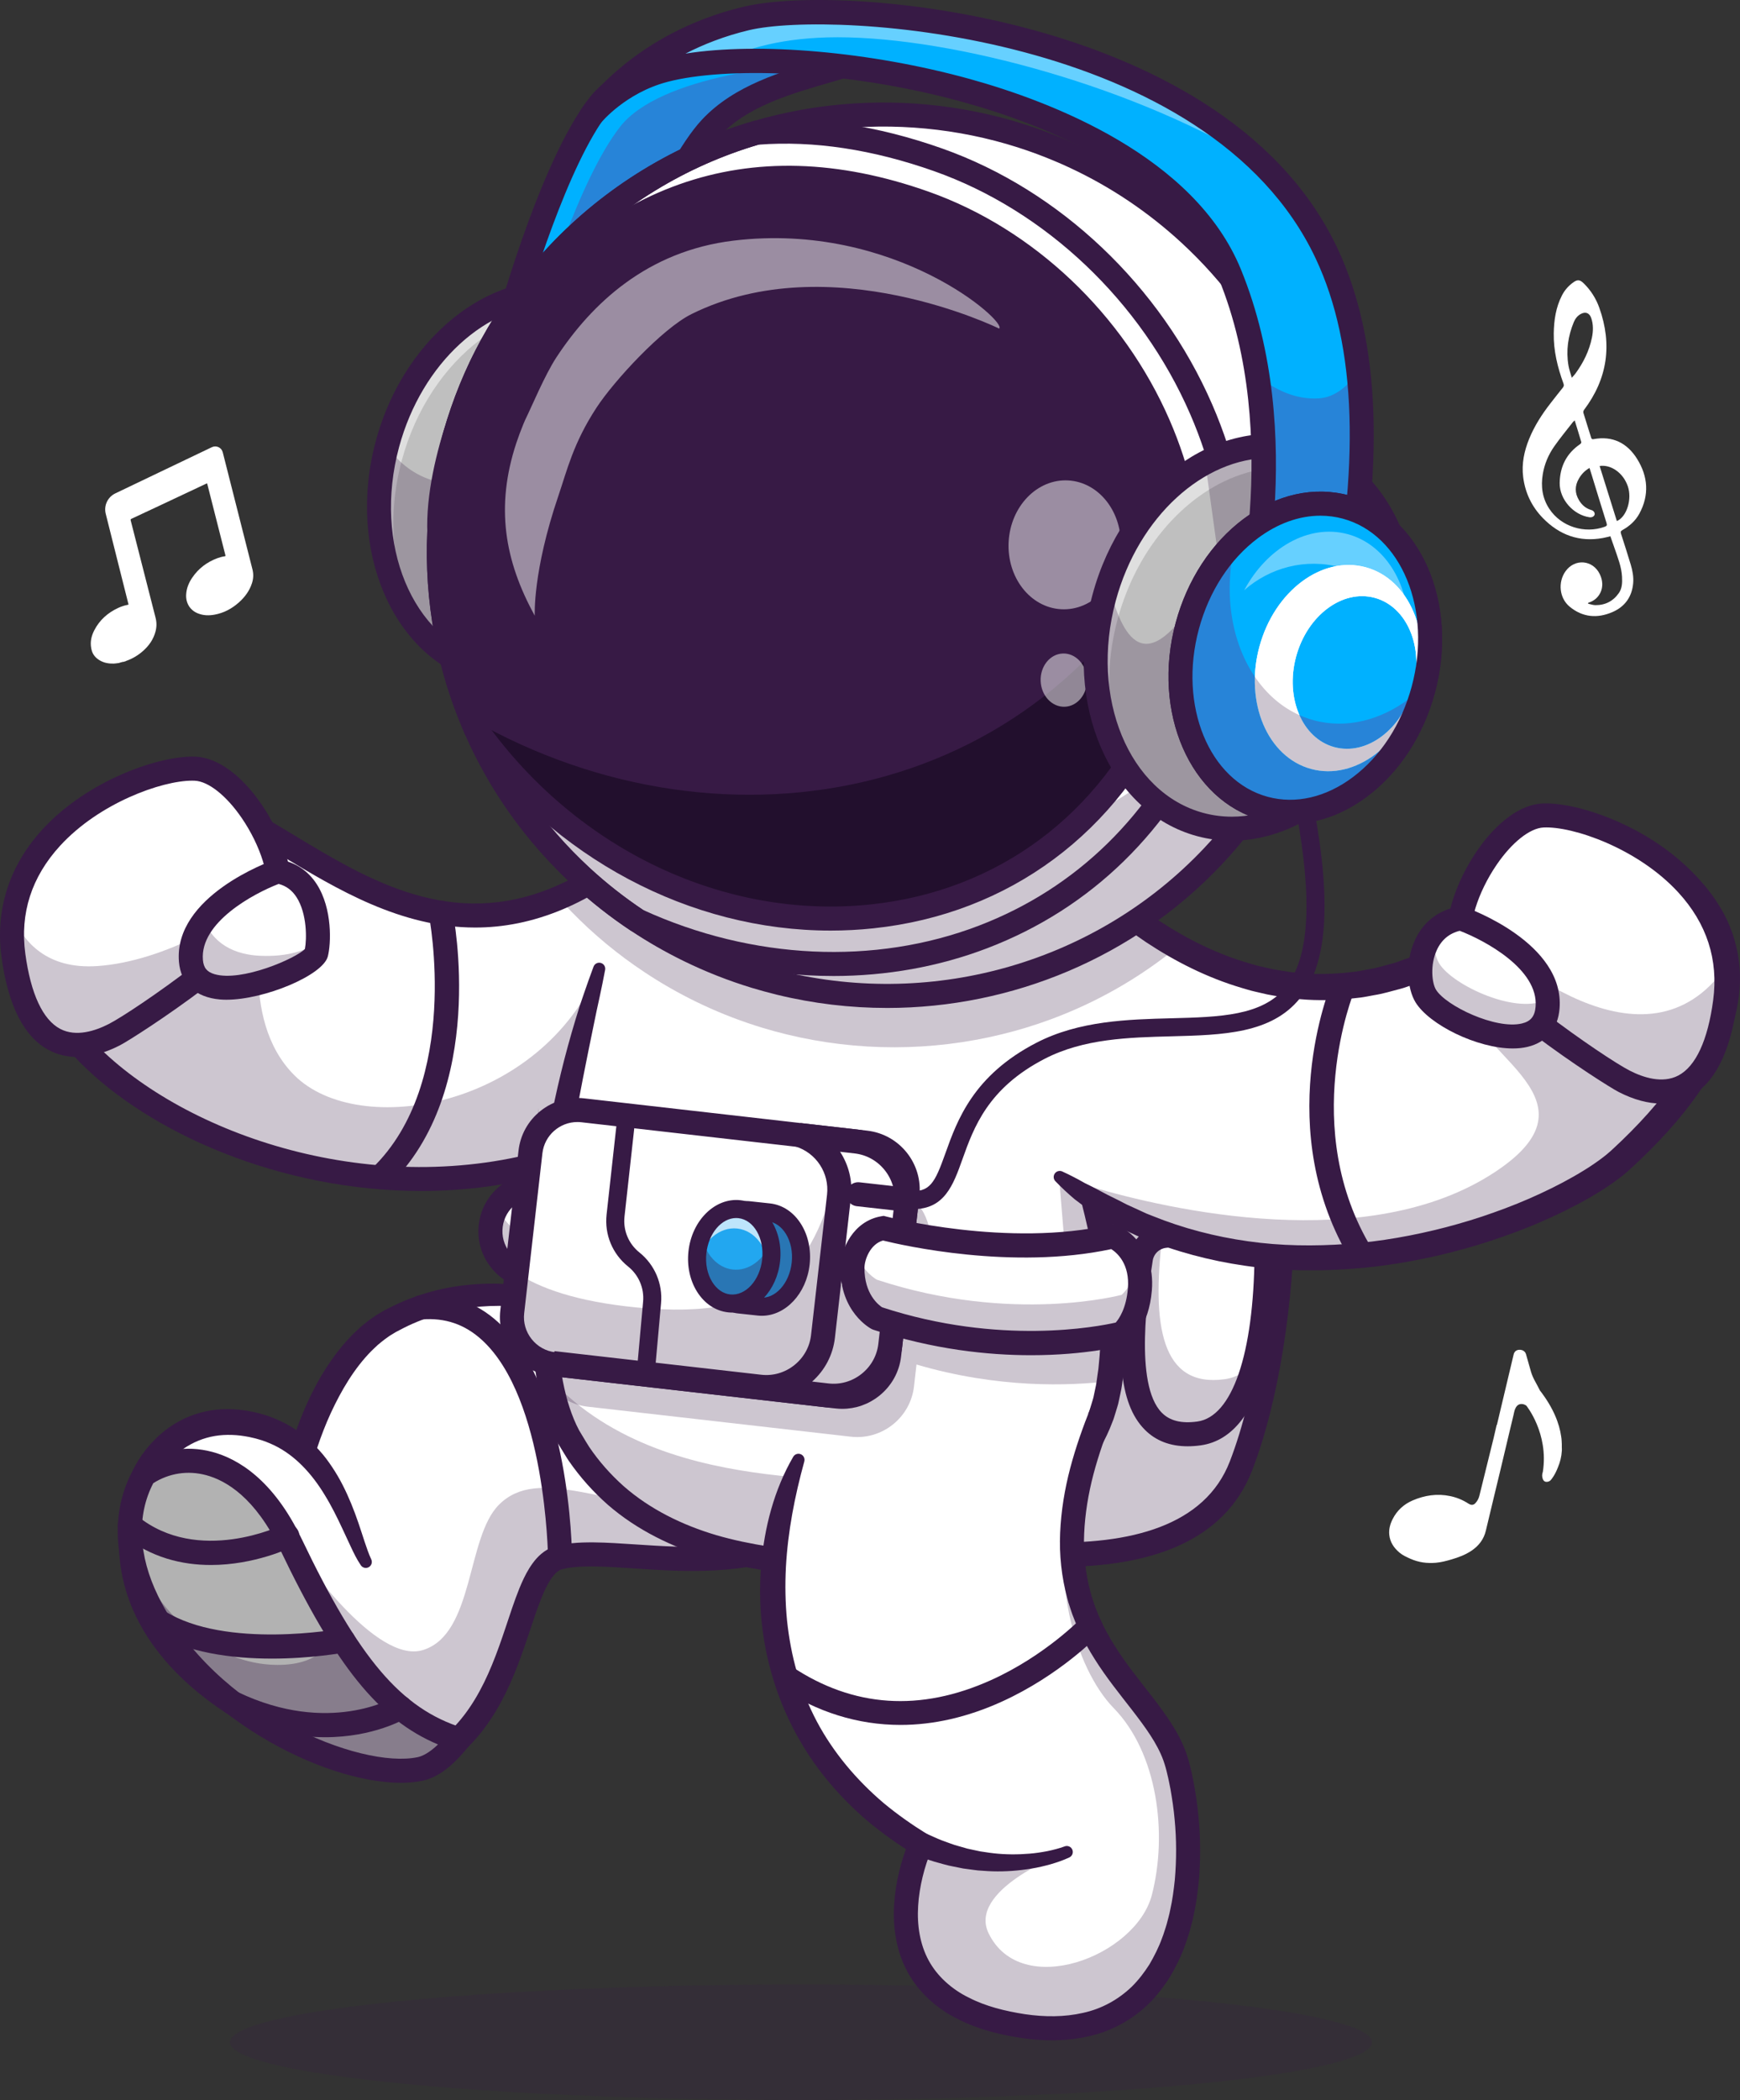 <?xml version="1.0" encoding="UTF-8"?>
<svg id="Layer_2" data-name="Layer 2" xmlns="http://www.w3.org/2000/svg" viewBox="0 0 2666.05 3215.34">
  <rect x="0" y="0" width="2666.05" height="3215.34" fill="#333333" stroke="none"/>
  <defs>
    <style>
      .cls-1 {
        opacity: .2;
      }

      .cls-2 {
        opacity: .26;
      }

      .cls-3 {
        opacity: .25;
      }

      .cls-4 {
        opacity: .4;
      }

      .cls-5 {
        opacity: .35;
      }

      .cls-6 {
        opacity: .5;
      }

      .cls-7 {
        opacity: .7;
      }

      .cls-8 {
        fill: #2784d8;
      }

      .cls-8, .cls-9, .cls-10, .cls-11, .cls-12, .cls-13, .cls-14, .cls-15, .cls-16 {
        stroke-width: 0px;
      }

      .cls-9 {
        fill: #371a45;
      }

      .cls-10 {
        fill: #220f2d;
      }

      .cls-11 {
        fill: #22a7f0;
      }

      .cls-12 {
        fill: #d1d1d1;
      }

      .cls-13 {
        fill: #bfbfbf;
      }

      .cls-14 {
        fill: #b2b2b2;
      }

      .cls-15 {
        fill: #fff;
      }

      .cls-16 {
        fill: #00b1ff;
      }
    </style>
  </defs>
  <g id="Layer_1-2" data-name="Layer 1">
    <g>
      <g>
        <g class="cls-1">
          <ellipse class="cls-9" cx="1227.36" cy="3126.84" rx="874.92" ry="88.5"/>
        </g>
        <path class="cls-16" d="m772.09,517.49s68.74-258.5,145.84-356.88c106.11-135.38,642.37-104.88,372.94-59.11-69.01,20.67-150.18,39.12-201.86,94.3-73.83,78.82-172.67,358.78-172.67,358.78l-144.25-37.09Z"/>
        <path class="cls-8" d="m916.34,554.57s98.85-279.96,172.67-358.78c51.68-55.18,132.85-73.63,201.86-94.3,10.65-1.81,20.04-3.6,28.25-5.35-111.69-2.25-308.91,21.29-368.85,97.77-63.03,80.42-120.46,267.81-139.33,333.56l105.4,27.1Z"/>
        <path class="cls-9" d="m916.35,572.99c-1.52,0-3.06-.19-4.59-.58l-144.24-37.09c-4.76-1.22-8.83-4.29-11.31-8.53-2.48-4.24-3.16-9.29-1.9-14.04,2.85-10.71,70.61-263.31,149.15-363.51,86.46-110.32,409.98-116.31,462.56-94.88,17.98,7.33,18.6,20.18,18.03,25.37-1.82,16.56-16.11,27.27-88.96,39.73-7.47,2.23-15.07,4.44-22.76,6.67-62.66,18.18-127.45,36.97-169.86,82.26-70.35,75.11-167.78,349.56-168.75,352.32-2.65,7.5-9.72,12.29-17.35,12.29Zm-121.47-68.66l109.82,28.24c22.41-61.33,104.79-278.8,170.87-349.36,49.33-52.66,122.19-73.8,186.48-92.45,7.96-2.31,15.83-4.59,23.54-6.9.72-.22,1.46-.39,2.2-.52,3.43-.58,6.67-1.15,9.75-1.71-35.95-1.32-85.77.03-140.11,6.8-112.33,13.98-194.34,44.43-225,83.54-62.38,79.59-120.55,272.64-137.56,332.36Z"/>
        <ellipse class="cls-13" cx="818.28" cy="740.43" rx="296.89" ry="232.67" transform="translate(-109.89 1337.34) rotate(-74.89)"/>
        <g class="cls-6">
          <path class="cls-15" d="m615.67,704.77c42.75-158.3,177.98-259.46,302.03-225.95,32.02,8.65,60.13,25.48,83.54,48.33-26.88-35.7-62.75-61.79-105.54-73.34-124.06-33.5-259.28,67.66-302.03,225.96-31.72,117.43-3.59,233.27,63.67,298.95-51.04-67.78-69.66-170.26-41.66-273.94Z"/>
        </g>
        <g class="cls-3">
          <path class="cls-9" d="m1042.89,801.1c-42.76,158.3-177.95,259.46-302.02,225.95-123.14-33.26-188.99-186.68-148.13-343.74,19.04,26.43,43.73,45.07,73.04,52.97,99.42,26.84,214.65-79.71,257.41-238.01,2.82-10.42,5.24-20.84,7.29-31.16,101.17,50.76,150.96,191.25,112.41,333.99Z"/>
        </g>
        <path class="cls-9" d="m788.92,1051.82c-17.66,0-35.36-2.27-52.85-7-133.66-36.1-205.52-202.02-160.19-369.87,45.33-167.85,190.96-275.05,324.61-238.93,133.66,36.1,205.52,202.02,160.19,369.87l-17.78-4.8,17.78,4.8c-39.4,145.87-154.55,245.93-271.76,245.93Zm58.32-586.01c-100.77,0-200.83,89.27-235.8,218.75-40.04,148.24,20.18,293.9,134.23,324.71,14.43,3.9,29.06,5.77,43.66,5.77,100.77,0,200.83-89.27,235.8-218.75,40.04-148.24-20.18-293.9-134.23-324.71-14.43-3.9-29.06-5.77-43.66-5.77Z"/>
        <path class="cls-15" d="m1283.47,1007.39l-34.29,160.4-66.32,309.97-17.55,82.07c-2.67,3.49-5.39,6.93-8.16,10.32-84.85,105.58-191.61,171.03-305.25,205.11-265.83,79.82-569.23-11.91-717.83-163.17-114.36-116.41-69.96-294.78,37.62-362.22,47.99-30.13,108.56-38.19,173.28-8.78,132.84,60.36,295.8,224.77,510.92,133.86,38.75-16.37,79.25-41.06,121.54-76.17,34.54-28.64,70.27-64.26,107.33-107.94,6.83-8.01,13.4-15.71,19.81-23.05,126.42-144.59,178.88-160.4,178.88-160.4Z"/>
        <g class="cls-3">
          <path class="cls-9" d="m1182.87,1477.76l-17.55,82.07c-2.67,3.49-5.39,6.93-8.16,10.32-84.85,105.58-191.61,171.03-305.25,205.11-265.83,79.82-569.23-11.91-717.83-163.17-114.36-116.41-69.96-294.78,37.62-362.22,70.37,43.63,234.72,147.57,234.72,147.57,0,0-43.32,161.38,44.71,248.99,99.01,98.6,377.78,49.79,467.19-163.94l264.55-4.72Z"/>
        </g>
        <path class="cls-9" d="m645.04,1823.45c-215.24,0-416.2-88.62-524.1-198.46-97.34-99.1-86.19-239.69-24.86-327.35,61.25-87.53,161.93-116.32,256.53-73.32,31.58,14.35,64.22,34.05,98.78,54.9,112.7,68,240.45,145.07,397.35,78.77,38.58-16.3,77.93-40.99,116.95-73.38,34.41-28.53,69.75-64.09,105.05-105.69,6.9-8.1,13.53-15.85,19.99-23.25,126.26-144.41,181.54-164.14,187.43-165.91l29.83-8.99-125.54,586.96-2.5,3.29c-2.79,3.66-5.64,7.26-8.54,10.81-82.06,102.11-187.81,173.17-314.21,211.08-70.4,21.13-142.05,30.55-212.15,30.55Zm-380.57-582.36c-60.49,0-108.96,35.84-138.22,77.67-52.61,75.19-62.3,195.66,20.96,280.42,135.49,137.93,426.67,240.33,699.39,158.44,119.14-35.73,218.78-102.69,296.19-199.01,1.86-2.27,3.64-4.49,5.38-6.72l108.39-506.75c-27.29,20.23-72.42,59.64-138.12,134.77-6.36,7.28-12.89,14.92-19.66,22.87-36.66,43.21-73.54,80.29-109.59,110.18-41.78,34.68-84.22,61.25-126.13,78.95-47.31,20-92.29,28.23-134.97,28.23-114.45,0-212.5-59.16-295.74-109.38-33.62-20.28-65.37-39.44-95-52.91-25.74-11.7-50.17-16.76-72.9-16.76Z"/>
        <g>
          <path class="cls-15" d="m200.85,2373.17c10.9,248.05,412.68,376.98,502.17,289.83,97.66-95.06,91.85-263.44,155.06-278.7,111.41-26.92,379.69,88.68,527.88-178.89,11.57-20.84,22.35-44.03,32.32-69.78l-304.4-21.63c-123.27-82.56-330.8-191.94-515.8-91.34-103.12,56.05-154.7,232.62-157.87,328.99-.49,15.08.17,28.15,2.04,38.55,0,0-250.24-218.25-241.4-17.03Z"/>
          <g class="cls-3">
            <path class="cls-9" d="m200.85,2373.17c10.9,248.05,412.68,376.98,502.17,289.83,97.66-95.06,91.85-263.44,155.06-278.7,111.41-26.92,379.69,88.68,527.88-178.89-48.66,50.57-143.76,121.49-289.21,112.34-171.03-10.77-271.64-74.38-332.23-13.9-50.18,50.03-37.8,198.33-116.51,222.51-71.54,21.98-183.81-138.82-207.8-174.71-.49,15.08.17,28.15,2.04,38.55,0,0-250.24-218.25-241.4-17.03Z"/>
          </g>
          <path class="cls-9" d="m1108.76,2121.64c-34.07-21.11-68.68-41.19-104.57-58.39-35.75-17.39-72.51-32.54-110.26-43.62-37.76-10.81-76.3-18.69-114.98-19.97-38.6-1.48-77.18,2.91-113.45,14.63-18.15,5.73-35.88,12.82-52.66,21.88-2.09,1.1-4.29,2.16-6.3,3.28l-5.73,3.48c-3.9,2.15-7.44,5.03-11.15,7.57-3.67,2.63-7.07,5.73-10.63,8.55-3.34,3.15-6.76,6.22-10.03,9.49-26.09,26.44-45.92,59.97-62.16,94.98-16.11,35.21-28.21,72.65-36.63,110.71-4.3,19.01-7.57,38.24-9.58,57.38-.98,9.56-1.65,19.12-1.72,28.46-.15,9.31.13,18.64,1.46,26.86l8.38,51.85-38.61-34.72h-.01c-15.01-12.83-31.35-25.5-47.71-37.26-16.45-11.79-33.34-22.88-50.65-32.71-17.28-9.74-35.15-18.36-52.87-23.59-8.81-2.53-17.58-4.15-25.39-4.12-7.79.14-14.2,1.76-18.7,5.17-4.59,3.31-8.32,8.86-10.96,16.33-2.55,7.5-3.96,16.34-4.48,25.54-.97,18.63.79,38.18,5.03,56.72,8.43,37.36,27,72.37,51.93,102.63,24.88,30.37,55.5,56.45,88.93,78.31,33.43,21.94,69.78,39.74,107.47,53.49,37.69,13.61,77.04,23.25,116.27,26.36,19.54,1.41,39.14,1.22,57.45-2.03,9.12-1.63,17.87-4.07,25.67-7.49,3.97-1.63,7.49-3.7,10.85-5.82,1.58-1.14,3.19-2.25,4.62-3.47,1.37-1.25,2.73-2.33,4.49-4.25,27.09-27,46.56-61.76,61.76-98.83,7.66-18.57,14.36-37.76,20.9-57.35,6.63-19.58,12.89-39.54,21.1-59.84,4.18-10.15,8.8-20.42,15.13-30.69,6.39-10.08,14.5-20.94,27.63-28.61,3.37-1.74,6.67-3.6,10.41-4.65,1.76-.56,3.82-1.28,5.35-1.61l4.36-.85,8.71-1.64,8.51-.95c11.35-1.23,22.29-1.37,33.14-1.36,21.62.2,42.55,1.71,63.29,3.05,20.72,1.38,41.22,2.69,61.6,3.41,40.67,1.29,81.06.04,119.9-7.64,38.86-7.42,75.82-21.74,108.48-43.01,32.37-21.67,60.58-49.66,83.3-82.14,22.77-32.47,40.78-68.59,55.48-106.15l.05-.14c3.71-9.47,14.39-14.14,23.86-10.44,9.47,3.71,14.14,14.39,10.44,23.86-15.55,39.74-34.79,78.52-59.75,114.11-24.88,35.58-56.48,67.21-93.18,91.69-36.96,24.13-78.91,40.22-121.61,48.36-42.75,8.43-85.96,9.63-128.21,8.3-21.13-.75-42.09-2.1-62.8-3.47-20.7-1.35-41.22-2.8-61.14-2.97-9.91,0-19.77.14-29.07,1.17l-6.97.75-6.59,1.26-3.29.61c-1,.22-1.36.49-2.09.68-1.33.23-2.5,1.11-3.78,1.66-5,2.77-10.19,8.78-14.75,16.15-4.58,7.41-8.6,16.11-12.3,25.15-7.39,18.2-13.62,37.89-20.29,57.65-6.62,19.8-13.59,39.85-21.77,59.68-16.25,39.53-37.84,78.95-69.79,110.84-1.75,1.92-4.34,4.22-6.85,6.41-2.52,2.13-5.17,4.02-7.82,5.87-5.37,3.47-10.9,6.58-16.53,8.93-11.24,4.91-22.66,7.97-33.96,10.01-22.64,3.99-44.9,4.06-66.73,2.51-43.63-3.49-85.67-13.92-126.04-28.46-40.31-14.71-79.07-33.67-115.1-57.31-36.01-23.57-69.45-51.89-97.27-85.82-27.81-33.75-49.46-73.99-59.33-117.81-4.95-21.95-7.04-44.15-5.87-66.99.69-11.49,2.34-23.39,6.49-35.57,2.27-6.09,4.91-12.24,8.95-18.13,3.98-5.86,9.07-11.41,15.15-15.84,6.05-4.47,13.01-7.62,19.87-9.48,6.88-1.89,13.68-2.63,20.19-2.71,13-.02,24.81,2.41,35.94,5.58,22.15,6.59,41.86,16.32,60.73,26.91,18.81,10.68,36.67,22.44,53.97,34.84,17.35,12.49,33.88,25.27,50.45,39.42l.02.02-30.23,17.12c-2.18-11.67-2.7-22.59-2.85-33.43-.09-10.83.51-21.43,1.42-31.95,1.88-21.02,5.1-41.69,9.39-62.1,8.93-40.72,21.69-80.53,39.07-118.75,8.68-19.11,18.71-37.74,30.41-55.52,11.68-17.79,24.98-34.81,40.52-50.18,3.9-3.82,8.03-7.46,12.09-11.15,4.36-3.42,8.51-7.05,13.06-10.26,4.62-3.13,9.02-6.53,13.98-9.25l7.27-4.27c2.4-1.31,4.77-2.42,7.15-3.64,18.89-9.81,38.81-17.75,59.28-23.64,40.93-12.06,83.87-15.76,125.78-13.05,42.01,2.57,83.03,11.78,122.23,24.95,39.22,13.24,76.74,30.36,112.75,49.81,35.88,19.71,70.34,41.62,103.34,65.35,4.13,2.97,5.07,8.73,2.1,12.86-2.84,3.95-8.27,4.96-12.35,2.44Z"/>
          <path class="cls-15" d="m220.88,2258.02s50.3-108.27,175.62-74.28c116.17,31.5,139.76,167.51,164.26,208.13l-339.88-133.85Z"/>
          <path class="cls-9" d="m204.18,2250.26c1.61-3.47,2.77-5.64,4.22-8.29,1.39-2.51,2.84-4.95,4.33-7.35,2.99-4.79,6.29-9.34,9.72-13.79,6.89-8.87,14.58-17.16,23.14-24.65,17.05-14.96,37.71-26.66,60.03-32.85,22.28-6.45,45.73-7.21,67.84-4.09,11.12,1.59,21.83,3.86,32.48,7.25,10.75,3.17,21.1,7.76,31.09,12.86,9.97,5.2,19.34,11.46,28.1,18.36,8.75,6.93,16.66,14.72,24.03,22.82,7.42,8.09,13.88,16.86,19.84,25.8,5.97,8.95,11.35,18.17,16.14,27.58,9.63,18.82,17.27,38.2,23.92,57.53,3.36,9.65,6.35,19.34,9.5,28.79,3.16,9.41,6.32,18.8,10.09,26.86l.2.42c2.16,4.61.17,10.1-4.44,12.25-4.16,1.94-9.02.52-11.52-3.16-6.38-9.38-10.81-18.74-15.19-28l-12.78-27.41c-8.4-18.05-17.11-35.6-27.19-51.96-19.79-32.82-45.54-60.9-77.75-76.42-8.07-3.78-16.32-7.19-25-9.43-4.21-1.36-8.82-2.12-13.22-3.24-4.45-.76-8.91-1.71-13.35-2.15-17.78-2.09-35.46-1.26-51.97,3.5-16.51,4.71-31.92,13.02-45.41,24.32-6.8,5.57-13.07,11.93-18.76,18.81-2.84,3.43-5.53,7.01-8.07,10.65-1.26,1.82-2.49,3.65-3.65,5.48-1.09,1.71-2.37,3.95-2.96,5.01l-.67,1.19c-4.96,8.86-16.17,12.03-25.03,7.06-8.43-4.72-11.67-15.15-7.71-23.77Z"/>
          <path class="cls-14" d="m703.02,2663.01c-19.31,24.15-39.29,41.13-59.25,45.36-101.15,21.31-330.04-77.36-417.91-256.31-37.66-76.75-32.73-144.4-4.98-194.04,60.64-41.8,159.41-30.39,224.77,106.21,87.52,182.95,154.93,266.37,257.37,298.79Z"/>
          <g class="cls-5">
            <path class="cls-9" d="m703.02,2663.01c-19.31,24.15-39.29,41.13-59.25,45.36-101.15,21.31-330.04-77.36-417.91-256.31-17.15-34.98-25.46-68.04-26.82-98.39,29.59,113.69,126.11,189.49,214.85,195.03,60.97,3.81,97.57-20.92,95.18-63.96,60.47,101.4,117.42,154.06,193.95,178.29Z"/>
          </g>
          <path class="cls-9" d="m614.11,2729.57c-118.84,0-322.15-101.13-404.78-269.4-36.95-75.29-38.55-150.28-4.53-211.14l2.09-3.74,3.53-2.43c34.07-23.48,74.84-30.54,114.83-19.89,38.29,10.21,93.13,41.62,137,133.31,87.92,183.77,152.38,259.45,246.32,289.17l25.59,8.1-16.76,20.96c-24.03,30.05-46.87,47.02-69.82,51.88-10.13,2.13-21.38,3.18-33.48,3.18Zm-379.22-458.74c-25.77,49.35-23.15,110.62,7.51,173.11,86.34,175.82,309.53,265,397.58,246.4,6.96-1.47,17.38-6.25,31.15-19.43-91.06-38.32-157.07-121.01-242.09-298.74-37.81-79.03-82.47-105.41-113.27-113.62-28.03-7.47-56.58-3.1-80.89,12.28Z"/>
          <path class="cls-9" d="m858.09,2402.71c-10.09,0-18.32-8.14-18.41-18.25-.02-2.42-3.34-243.34-101.13-332.74-26.4-24.13-56.57-34.44-92.36-31.57-10.12.88-19.02-6.74-19.83-16.88-.82-10.14,6.73-19.02,16.88-19.83,45.86-3.7,86.32,10.14,120.2,41.13,109.6,100.25,112.98,349.03,113.07,359.58.09,10.17-8.08,18.48-18.25,18.57h-.17Z"/>
          <path class="cls-9" d="m498.03,2659.82c-42.02,0-92.74-8.76-149.32-35.83-9.17-4.39-13.05-15.39-8.66-24.56,4.38-9.17,15.38-13.06,24.56-8.66,139.52,66.76,238.28,8.52,239.26,7.93,8.7-5.29,20.02-2.52,25.3,6.18,5.28,8.69,2.51,20.02-6.18,25.3-3.01,1.83-50.15,29.65-124.96,29.65Z"/>
          <path class="cls-9" d="m416.26,2539.45c-59.63,0-131.08-8.54-183.7-41.72-8.6-5.42-11.18-16.8-5.75-25.4,5.42-8.6,16.79-11.18,25.4-5.75,93.86,59.2,268.53,27.43,270.28,27.1,10-1.88,19.62,4.72,21.49,14.71,1.88,10-4.7,19.61-14.7,21.49-3.9.73-52.34,9.58-113.02,9.58Z"/>
          <path class="cls-9" d="m323.03,2396.13c-43.35,0-91.95-10.89-135.55-46.29-7.9-6.41-9.1-18.01-2.69-25.9s18.01-9.1,25.9-2.69c93,75.49,220.13,14.5,221.4,13.88,9.14-4.48,20.16-.71,24.65,8.42,4.48,9.13.71,20.17-8.42,24.65-3.69,1.81-58.19,27.94-125.3,27.94Z"/>
        </g>
        <g>
          <path class="cls-15" d="m1904.92,1526.82c83.28,105.71,79.69,502.47-3.4,717.41-83.08,214.94-478.79,127.26-700.66,60.46-221.86-66.8-86.27-572.57-47.23-707.32,60.97-210.43,627.88-227.19,751.28-70.54Z"/>
          <g class="cls-3">
            <path class="cls-9" d="m1200.86,2304.69c221.86,66.81,617.56,154.46,700.69-60.47,10.86-28.16,20.39-59.39,28.49-92.72-74.74,32.12-149.33-34.06-143.89-96.23,17.5-199.85-.97-343.66-30.21-444.89-33.84-117.16-146.07-195.09-267.57-184.6-158.25,13.67-305.33,70.09-334.71,171.6-39.08,134.73-174.66,640.5,47.2,707.3Z"/>
          </g>
          <path class="cls-9" d="m1622.83,2399.04c-132.82,0-288.59-34.96-427.27-76.72-103.76-31.24-149.02-148.04-134.52-347.15,10-137.36,46.26-284.06,74.91-382.93,24.02-82.89,117.75-144.24,263.92-172.75,185.08-36.09,436.32-9.68,519.52,95.94h0c59.73,75.82,65.1,255.51,64.63,329.25-.95,150.98-25.37,302.82-65.32,406.19-42.38,109.64-156.48,148.17-295.87,148.17Zm-57.08-958.41c-52.43,0-106.5,4.81-158.83,15.01-130.03,25.36-215.9,78.88-235.59,146.85-42.14,145.44-164.18,624.63,34.84,684.57,220.47,66.39,601.75,148.22,678.17-49.47,80.54-208.36,83.97-600.53,6.11-699.37-48.05-60.99-180.11-97.59-324.7-97.59Z"/>
          <path class="cls-15" d="m1783.98,1892.38l109.86-13.13c24.83-2.97,46.71,16.47,46.54,41.48-.58,86.04-12.9,261.41-102.98,273.98-109.17,15.23-113.79-107.25-89.6-267.39,2.79-18.45,17.65-32.73,36.18-34.94Z"/>
          <g class="cls-3">
            <path class="cls-9" d="m1748.07,1927.12c-24.58,160.08-20.23,282.61,88.98,267.59,44.84-6.11,70.52-52.68,85.05-108.49-12.43,13.77-27.46,22.99-45.71,25.47-97.76,13.4-111.52-83.41-95.59-218.78-16.91,3.32-30.13,16.95-32.73,34.21Z"/>
          </g>
          <path class="cls-9" d="m1819.77,2214.38c-27.05,0-49.17-8.58-65.96-25.64-39.13-39.76-46.3-118.83-23.96-264.4,4.06-26.51,25.58-47.22,52.32-50.36l109.89-12.88c17.13-2.01,34.31,3.45,47.12,14.96,12.79,11.48,20.03,27.91,19.88,45.08-.93,102.99-17.69,277.85-119.51,291.83-6.86.94-13.45,1.41-19.78,1.41Zm-33.32-303.81c-10.33,1.21-18.64,9.17-20.2,19.36-7.19,46.86-29.06,189.42,13.81,232.98,12.28,12.48,30.11,16.94,54.48,13.58,53.53-7.34,86.31-102.92,87.69-255.67.06-6.69-2.66-12.85-7.66-17.34-5.03-4.52-11.5-6.58-18.23-5.79l-109.89,12.88Z"/>
          <path class="cls-9" d="m1922.27,1581.45c-12.75-.44-25.91-.63-38.9-.7-13.03-.05-26.06.06-39.09.34-26.04.6-52.06,1.9-77.81,4.69h-.08c-5.06.56-9.61-3.1-10.16-8.17-.51-4.7,2.61-8.96,7.11-9.98,26.08-5.96,52.36-10.37,78.7-14.07,13.17-1.83,26.36-3.49,39.57-4.98,13.26-1.49,26.35-2.83,39.88-3.95,10.15-.84,19.06,6.72,19.9,16.87.84,10.15-6.72,19.07-16.87,19.9-.69.06-1.37.07-2.05.06h-.2Z"/>
        </g>
        <g class="cls-2">
          <path class="cls-9" d="m888.97,2229.18c80.46,117.42,212.86,147.83,309.11,160.27,98.49,12.74,423.13-16.85,491.87-229.72-133.36,160.62-422.78,183.82-520.76,171.18-84.17-10.86-191.95-33.56-280.23-101.73Z"/>
        </g>
        <path class="cls-15" d="m1706.16,2038.31c-.1,24.79-1.95,50.05-5.9,76.27-.41,2.72-.87,5.49-1.33,8.26-41.27,246.32-396.92,280.05-500.86,266.6-103.94-13.45-249.1-48.25-327.22-189.91-11.24-20.43-19.92-45.48-26.18-74.63-9.34-43.73-13.14-96.65-11.65-156.65,1.44-58.21,7.8-123.14,18.89-192.99,11.5-72.68,28.08-150.65,49.43-231.85,8.32-31.62,17.96-64.83,28.08-97.93,15.81-51.48,32.85-102.6,48.04-146.7,26.18-75.97,47.07-130.99,47.07-130.99h554.91c-1.44,52.05-.97,100.55,1.03,145.98,4.16,94.39,14.94,175.44,28.54,247.3,18.73,99.22,42.86,180.93,62.36,255.87,1.85,7.03,3.64,14.01,5.39,20.94,10.83,43.17,19.81,84.38,24.89,125.81,3.08,24.64,4.72,49.38,4.52,74.63Z"/>
        <g class="cls-3">
          <path class="cls-9" d="m1704.77,2074.35c-1.18,15.86-3.08,31.98-5.85,48.51-41.27,246.32-396.92,280.05-500.86,266.6-103.94-13.45-249.1-48.25-327.22-189.91-13.14-23.87-22.84-54.15-29.15-89.88,95.42,103.84,229.44,134.02,330.35,147.06,100.71,13.04,509.74,45.5,532.74-182.37Z"/>
        </g>
        <path class="cls-9" d="m1588.61,1168.04c1.49,14.11,2.42,28.18,3.28,42.22.83,14.05,2.07,28.06,2.68,42.07l5.34,83.86c3.68,55.82,9.3,111.47,18.29,166.64,8.84,55.19,20.32,109.92,34.04,164.31,6.76,27.22,14.04,54.36,21.44,81.6,7.26,27.27,14.72,54.58,21.67,82.23,13.87,55.21,26.02,111.99,29.55,170.42,1.69,29.17,1.14,58.6-1.79,87.75l-1.06,10.94-1.56,10.87c-1.15,7.28-1.82,14.39-3.63,21.9l-2.38,11.13c-.75,3.72-1.58,7.42-2.81,11.04l-3.36,10.91c-1.15,3.63-2.13,7.31-3.69,10.8-10.6,28.59-26.37,55.26-45.78,78.48-19.39,23.29-42.24,43.21-66.74,60.04-49.2,33.65-104.37,55.51-160.39,70.51-56.22,14.79-113.68,23.06-171.81,24.69-14.55.4-29.18.17-43.98-.68-7.33-.43-15.07-1.19-22.37-2.15-7.13-1.04-14.27-1.94-21.4-3.11-28.53-4.49-57.05-10.45-85.1-18.72-55.93-16.58-110.65-42.68-155.87-82-22.4-19.75-42.46-42.18-59.44-66.75-4.19-6.17-7.89-12.64-11.84-18.96l-5.82-9.56-5.32-10.34c-6.67-13.91-11.84-28.18-16.17-42.52-8.27-28.75-13.23-57.82-15.92-86.81-2.78-28.99-3.7-57.92-3.43-86.73.46-57.63,6.11-114.72,14.19-171.24,8.1-56.53,18.54-112.61,32-167.92,6.72-27.67,14.28-55.06,22.5-82.33l6.32-20.44,6.86-20.13c4.58-13.41,9.38-26.76,14.33-40.06,1.78-4.78,7.1-7.22,11.88-5.44,4.29,1.59,6.69,6.04,5.86,10.39-2.64,13.91-5.43,27.78-8.43,41.58l-4.51,20.7-4.25,20.6c-5.63,27.51-11.35,55.05-16.69,82.59-10.76,55.07-20.98,110.19-28.17,165.63-7.21,55.42-11.98,111.09-12.78,166.5-.3,27.69.56,55.32,3.13,82.58,2.54,27.26,6.87,54.17,14.07,79.79,3.74,12.72,8.16,25.11,13.61,36.73l4.3,8.53,5.16,8.57c3.51,5.67,6.75,11.53,10.45,17.07,14.99,22.07,32.78,42.04,52.66,59.76,40.19,35.16,89.53,59.37,141.71,74.84,26.19,7.62,53.11,13.18,80.4,17.39,6.81,1.09,13.7,1.93,20.55,2.92,6.7.85,13.03,1.45,19.8,1.84,13.4.72,27.04.91,40.74.49,54.81-1.7,109.94-9.8,162.94-23.96,52.89-14.31,104.21-35.1,148.34-65.54,21.99-15.21,42.03-32.89,58.75-53.1,16.74-20.18,30.04-42.9,39.02-67.33,1.35-2.96,2.14-6.14,3.11-9.25l2.85-9.35c1.07-3.08,1.76-6.27,2.38-9.49l2.02-9.6c1.55-6.23,2.2-13.23,3.23-19.9l1.44-10.1.96-10.15c2.7-27.06,3.2-54.31,1.6-81.55-3.33-54.53-14.86-108.81-28.56-163.08-13.86-54.28-29.43-108.8-42.67-164.17-13.55-55.28-24.92-111.34-33.57-167.81-8.68-56.47-14.46-113.39-17.25-170.39-1.31-28.5-1.57-57.05-.5-85.54.27-7.12.59-14.24,1.04-21.36.5-7.11.63-14.23,1.42-21.33,1.34-14.2,2.75-28.38,4.72-42.52.7-5.07,5.38-8.6,10.45-7.9,4.3.6,7.5,4.06,7.94,8.2l.02.22Z"/>
        <circle class="cls-15" cx="822.29" cy="1885.14" r="70.88" transform="translate(-1092.15 1133.59) rotate(-45)"/>
        <g class="cls-3">
          <path class="cls-9" d="m752.02,1875.98c-5.05,38.82,22.29,74.41,61.11,79.46,38.82,5.05,74.42-22.35,79.47-61.16,1.4-10.72.32-21.26-2.85-30.93-14.37,22.27-40.76,35.59-68.79,31.94-28.04-3.65-50.13-23.28-58.27-48.48-5.54,8.54-9.27,18.44-10.67,29.17Z"/>
        </g>
        <path class="cls-9" d="m822.48,1974.44c-3.89,0-7.8-.25-11.71-.76-23.65-3.08-44.69-15.19-59.24-34.08-14.55-18.9-20.86-42.34-17.78-65.99h0c6.36-48.83,51.26-83.38,100.07-77.02,23.65,3.08,44.69,15.19,59.24,34.08,14.55,18.9,20.86,42.34,17.78,65.99-3.08,23.65-15.19,44.69-34.09,59.23-15.77,12.14-34.7,18.54-54.27,18.54Zm-52.21-96.08c-1.81,13.9,1.9,27.66,10.45,38.77,8.54,11.1,20.91,18.21,34.8,20.02,13.91,1.8,27.66-1.9,38.77-10.45,11.1-8.54,18.21-20.9,20.02-34.8,1.81-13.9-1.9-27.66-10.45-38.77-8.54-11.1-20.91-18.21-34.8-20.02-13.88-1.79-27.67,1.9-38.76,10.45-11.11,8.54-18.22,20.9-20.03,34.8h0Z"/>
        <g class="cls-5">
          <path class="cls-9" d="m798.29,1935.57c18.66-86.25,26.2-166.82,27-238.91-4.36,41.39-11.01,84.7-20.75,129.61-11.37,52.68-17.3,108.04-15.76,162.87,2.5-18.04,5.72-35.96,9.5-53.57Z"/>
        </g>
        <path class="cls-15" d="m863.61,2090.41l403.72,46.03c47.78,5.46,91.37-29.18,96.84-77.03l24.48-214.84c4.78-41.89-21.21-80.48-59.86-93.1-5.47-1.83-11.21-3.05-17.17-3.74l-403.66-46.02c-47.84-5.47-91.44,29.18-96.84,77.03l-19.43,170.16-5.11,44.68c-5.47,47.84,29.24,91.38,77.03,96.84Z"/>
        <path class="cls-15" d="m1705.45,1893.03s46.19,19.5,41.07,81.38c-4.01,48.49-27.74,67.27-27.74,67.27,0,0-167.42,45.22-374.75-23.18,0,0-38.51-19.82-37.88-77.8.24-22.15,15.66-54.91,47.04-60.29,0,0,189.36,49.97,352.26,12.63Z"/>
        <path class="cls-15" d="m863.61,2090.41l403.72,46.03c47.78,5.46,91.37-29.18,96.84-77.03l24.48-214.84c4.78-41.89-21.21-80.48-59.86-93.1-5.47-1.83-11.21-3.05-17.17-3.74l-403.66-46.02c-47.84-5.47-91.44,29.18-96.84,77.03l-19.43,170.16-5.11,44.68c-5.47,47.84,29.24,91.38,77.03,96.84Z"/>
        <path class="cls-15" d="m1705.45,1893.03s46.19,19.5,41.07,81.38c-4.01,48.49-27.74,67.27-27.74,67.27,0,0-167.42,45.22-374.75-23.18,0,0-38.51-19.82-37.88-77.8.24-22.15,15.66-54.91,47.04-60.29,0,0,189.36,49.97,352.26,12.63Z"/>
        <path class="cls-15" d="m863.61,2090.41l403.72,46.03c47.78,5.46,91.37-29.18,96.84-77.03l24.48-214.84c4.78-41.89-21.21-80.48-59.86-93.1-5.47-1.83-11.21-3.05-17.17-3.74l-403.66-46.02c-47.84-5.47-91.44,29.18-96.84,77.03l-19.43,170.16-5.11,44.68c-5.47,47.84,29.24,91.38,77.03,96.84Z"/>
        <g class="cls-3">
          <path class="cls-9" d="m1700.26,2114.59c-61.85,7.49-170.46,11.39-296.01-25.41l-3.8,33.47c-5.44,47.84-49.07,82.48-96.8,77.04l-403.75-46.04c-22.12-2.57-41.42-13.24-55.23-28.74-9.34-43.73-13.14-96.65-11.65-156.65l14.42-126.27c5.39-47.89,48.97-82.54,96.81-77.04l403.7,46.04c5.95.67,11.7,1.9,17.14,3.75,38.65,12.58,64.62,51.17,59.85,93.06l-4.88,42.76c53.64,10.93,169.69,29.41,281.59,13.14,6.06,48.81,6.62,97.93-1.39,150.91Z"/>
        </g>
        <path class="cls-15" d="m863.61,2090.41l403.72,46.03c47.78,5.46,91.37-29.18,96.84-77.03l24.48-214.84c4.78-41.89-21.21-80.48-59.86-93.1-5.47-1.83-11.21-3.05-17.17-3.74l-403.66-46.02c-47.84-5.47-91.44,29.18-96.84,77.03l-19.43,170.16-5.11,44.68c-5.47,47.84,29.24,91.38,77.03,96.84Z"/>
        <g class="cls-3">
          <path class="cls-9" d="m863.6,2090.41l403.72,46.03c47.78,5.46,91.38-29.18,96.84-77.03l24.48-214.84c4.78-41.89-21.21-80.48-59.86-93.1-24.66,12.61-40.33,20.69-40.33,20.69-39.32,170.21-98.23,250.61-312.77,229.69-92.61-9.05-149.35-29.8-184-52.97l-5.11,44.68c-5.47,47.84,29.24,91.38,77.03,96.84Z"/>
        </g>
        <path class="cls-9" d="m1290.62,2157.05c-3.45,0-6.91-.2-10.39-.6l-433.74-49.46c-24.02-2.73-45.58-14.72-60.71-33.75-15.13-19.02-21.95-42.73-19.21-66.74l27.93-244.92c2.74-24.02,14.72-45.58,33.75-60.71,19.02-15.13,42.71-21.96,66.74-19.21l433.74,49.46c49.74,5.67,85.59,50.75,79.92,100.49l-27.93,244.92c-2.73,24.02-14.72,45.58-33.75,60.7-16.27,12.94-35.97,19.8-56.36,19.81Zm-405.96-439.14c-27.04,0-50.43,20.36-53.57,47.85l-27.93,244.92c-1.62,14.24,2.45,28.32,11.45,39.65,9.01,11.32,21.81,18.45,36.05,20.08l433.74,49.46c14.26,1.63,28.33-2.45,39.65-11.45,11.32-9.01,18.45-21.81,20.08-36.05l27.93-244.92c3.37-29.57-17.94-56.36-47.5-59.73l-433.74-49.46c-2.07-.23-4.13-.35-6.16-.35Z"/>
        <path class="cls-15" d="m847.58,2086.97c5.11,1.68,10.43,2.83,16.02,3.44l403.72,46.03c35.02,3.98,67.77-13.52,84.92-42.07,6.25-10.37,10.44-22.19,11.86-34.96l10.92-95.44,3.6-31.49,10.02-87.91c5.47-47.84-29.24-91.38-77.03-96.84l-87.24-9.92c39.35,12.16,65.92,51.1,61.12,93.41l-13.2,116.05-11.29,98.85c-5.46,47.78-49.06,82.49-96.84,77.03l-316.6-36.17Z"/>
        <g class="cls-3">
          <path class="cls-9" d="m847.58,2086.97c5.11,1.68,10.43,2.83,16.02,3.44l403.72,46.03c47.78,5.46,91.38-29.18,96.78-77.03l14.52-126.93c-12.71,21.27-34.09,46.72-63.61,46.28-16.2-.2-30.65-13.53-42.7-31.49l-11.29,98.85c-5.46,47.78-49.06,82.49-96.84,77.03l-316.6-36.17Z"/>
        </g>
        <path class="cls-9" d="m1277.37,2155.44c-4.03,0-8.09-.23-12.14-.7l-403.72-46.04c-6.59-.71-13.22-2.12-19.6-4.18l7.73-35.83,316.64,36.13c18.19,2.09,36.22-3.12,50.72-14.64,14.5-11.53,23.63-27.93,25.69-46.16l24.5-214.88c3.75-32.92-16.53-63.96-48.24-73.79l7.54-35.88,87.2,9.93c28.03,3.21,53.17,17.2,70.82,39.38,17.66,22.2,25.62,49.86,22.41,77.87l-24.5,214.86c-3.18,28.02-17.16,53.17-39.37,70.83-18.98,15.09-41.94,23.1-65.69,23.1Zm-33.01-40.15l25.04,2.86c18.23,2.09,36.23-3.11,50.73-14.64,14.5-11.53,23.63-27.93,25.69-46.16h0s24.5-214.88,24.5-214.88c2.09-18.24-3.11-36.26-14.64-50.76-11.53-14.5-27.93-23.63-46.18-25.72l-22.31-2.54c13.13,20.09,19.47,44.61,16.59,69.86l-24.5,214.87c-2.96,26.1-15.3,49.72-34.93,67.11Z"/>
        <path class="cls-11" d="m1113.88,1922.26c-.86,7.95,3.37,73.34,3.37,73.34,0,0,20.33,2.2,45.29,4.9,31.19,3.37,59.97-26.18,64.28-66.02,4.31-39.83-17.48-74.86-48.67-78.24-21.05-2.28-45.29-4.9-45.29-4.9,0,0-17.58,57.97-18.98,70.92Z"/>
        <g class="cls-5">
          <path class="cls-9" d="m1113.88,1922.26c-.86,7.95,3.37,73.34,3.37,73.34,0,0,20.33,2.2,45.29,4.9,31.19,3.37,59.97-26.18,64.28-66.02,4.31-39.83-17.48-74.86-48.67-78.24-21.05-2.28-45.29-4.9-45.29-4.9,0,0-17.58,57.97-18.98,70.92Z"/>
        </g>
        <path class="cls-9" d="m1167.33,2014.57c-2.08,0-4.17-.11-6.27-.34l-31.46-3.4c-14.76-1.59-26.11-13.49-27-28.29-3.28-54.12-2.68-59.67-2.45-61.76h0c.84-7.75,6.06-27.97,15.52-60.11,4.15-14.08,17.74-23.21,32.34-21.58l31.63,3.42c19.4,2.09,36.41,13.42,47.89,31.88,10.82,17.39,15.44,39.25,13.02,61.57-4.84,44.77-37,78.6-73.22,78.6Zm-39.72-90.87c-.23,3.08.3,19.87,2.56,57.18.08,1.3,1.08,2.35,2.39,2.49l31.46,3.4c23.58,2.54,45.58-21.57,49.06-53.77,1.75-16.21-1.45-31.84-9.02-44.01-6.9-11.09-16.64-17.84-27.4-19.01l-31.63-3.42c-1.3-.14-2.5.66-2.87,1.92-9.96,33.83-14.05,50.69-14.56,55.22Z"/>
        <ellipse class="cls-11" cx="1125.05" cy="1923.47" rx="72.55" ry="56.8" transform="translate(-908.29 2835.06) rotate(-83.82)"/>
        <g class="cls-7">
          <path class="cls-15" d="m1068.19,1932.31c8.91-32.17,34.25-54.28,61.44-51.33,27.3,2.96,47.35,30.07,49.09,63.49,1.33-4.75,2.27-9.73,2.83-14.89,4.26-39.84-17.53-74.87-48.71-78.23-31.19-3.37-59.95,26.15-64.27,65.99-.56,5.1-.67,10.11-.38,14.97Z"/>
        </g>
        <g class="cls-5">
          <path class="cls-9" d="m1117.23,1995.57c31.18,3.42,60-26.15,64.32-65.99.97-9.16.59-18.02-.97-26.37-11.05,26.2-33.72,43.16-57.75,40.53-24.03-2.63-42.48-23.95-47.69-51.86-3.32,7.74-5.61,16.35-6.57,25.46-4.32,39.84,17.47,74.86,48.66,78.23Z"/>
        </g>
        <path class="cls-9" d="m1122.04,2009.67c-2.08,0-4.17-.11-6.27-.34-19.4-2.09-36.41-13.42-47.89-31.88-10.82-17.39-15.44-39.25-13.02-61.57,5.12-47.34,40.82-82.5,79.49-78.26,38.71,4.18,66.04,46.11,60.91,93.45-4.84,44.77-37,78.6-73.22,78.6Zm5.91-144.78c-22.24,0-42.32,23.33-45.63,53.96-1.75,16.22,1.45,31.84,9.02,44.01,6.9,11.09,16.63,17.84,27.4,19.01,23.63,2.53,45.58-21.57,49.06-53.77,3.48-32.2-12.86-60.47-36.42-63.02-1.15-.12-2.29-.19-3.43-.19Z"/>
        <path class="cls-9" d="m989.3,2116.98c-.41,0-.83-.02-1.25-.06-7.6-.68-13.2-7.4-12.51-15l9.82-108.97c1.87-20.69-6.71-40.8-22.93-53.78-24.05-19.24-36.39-49-33.01-79.62l16.94-153.3c.84-7.58,7.56-13,15.25-12.21,7.58.84,13.05,7.67,12.21,15.25l-16.94,153.29c-2.34,21.16,6.19,41.73,22.81,55.02,23.48,18.79,35.88,47.88,33.18,77.83l-9.82,108.97c-.64,7.17-6.67,12.57-13.74,12.57Z"/>
        <path class="cls-15" d="m1539.39,3096.96c-227.74-50.61-131.86-265.88-128.58-272.96v-.05c.05-.1.05-.15.05-.15-269.22-162.92-250.64-441.58-186.99-589.76l464.67-72.63c-20.33,49.22-33.06,92.75-39.83,131.61-40.34,230.31,126.68,297.4,155.63,410.27,42.91,166.92,15.14,455.9-264.96,393.69Z"/>
        <g class="cls-3">
          <path class="cls-9" d="m1539.39,3096.96c-227.74-50.61-131.86-265.88-128.58-272.96,51.59,18.94,137.61,40.5,217.68,13.96-3.95,1.49-145.72,56.31-113.69,122.16,49.84,102.35,225.74,35.31,250.12-58.87,24.33-94.19,8.62-217.38-58.67-286.21-59.59-60.98-102.09-212.34-57.54-322.03-40.34,230.31,126.68,297.4,155.63,410.27,42.91,166.92,15.14,455.9-264.96,393.69Z"/>
        </g>
        <path class="cls-9" d="m1232.35,2237.67c-14.8,53.65-25.2,107.45-28.18,161.89-1.39,27.18-.94,54.39,1.71,81.36,2.85,26.94,7.77,53.64,15.28,79.6,7.5,25.97,17.71,51.11,30.3,75.01,12.66,23.87,27.93,46.33,45.14,67.2,17.24,20.86,36.44,40.16,57.18,57.77,20.94,17.4,43.32,33.13,66.59,47.53h0s13.8,8.85,13.8,8.85l-6.64,14.68c-1.22,2.7-2.74,6.49-4.01,9.88-1.32,3.48-2.56,7.04-3.73,10.61-2.39,7.14-4.38,14.43-6.19,21.74-3.51,14.64-5.91,29.49-6.81,44.27-1.86,29.5,2.72,58.86,16.09,83.45,6.66,12.28,15.46,23.28,25.9,32.79,10.41,9.52,22.35,17.74,35.55,24.14,26.03,13.48,55.99,20.78,86.2,25.45,30.09,4.44,60.48,4.51,88.88-2.02,28.54-6.13,54.23-20.36,74.92-40.3,10.24-10.14,19.11-21.74,26.98-34.13,7.39-12.74,14.17-25.99,19.25-40.17,1.46-3.44,2.53-7.08,3.71-10.66,1.12-3.61,2.43-7.14,3.4-10.81,1.89-7.35,4.05-14.62,5.45-22.14,3.38-14.87,5.3-30.15,6.95-45.43,2.68-30.69,2.7-61.83-.3-92.71-1.34-15.46-3.67-30.8-6.31-46.06-1.58-7.56-2.9-15.21-4.81-22.67-.94-3.64-1.69-7.75-2.77-11.01-1.1-3.34-1.9-6.74-3.19-10.05-9.61-26.75-28.22-51.67-47.46-76.72-19.43-25.08-40.24-50.59-58.03-78.98-8.93-14.14-17.25-28.88-24.21-44.38-3.73-7.63-6.64-15.65-9.8-23.56-1.47-4-2.71-8.09-4.06-12.13-1.36-4.04-2.68-8.1-3.66-12.26-8.94-32.95-12.62-67.27-11.08-100.94,1.44-33.69,7-66.82,15.4-98.86,8.46-32.04,19.48-63.09,31.73-93.51,3.8-9.43,14.52-14,23.96-10.21,9.43,3.8,14,14.53,10.21,23.96l-.12.3c-11.72,29.13-22.19,58.67-30.13,88.72-7.88,30.04-12.94,60.6-14.25,91.06-1.4,30.47,1.96,60.72,9.79,89.72.85,3.66,2.02,7.23,3.23,10.8,1.2,3.56,2.27,7.17,3.57,10.7,2.82,6.99,5.35,14.08,8.69,20.88,6.18,13.79,13.67,27.08,21.87,40.07,16.31,26.08,36.13,50.47,56.01,76.09,9.92,12.85,19.88,26.05,29.12,40.25,9.23,14.17,17.73,29.53,23.83,46.43,1.6,4.17,2.73,8.59,4.09,12.88,1.37,4.39,2.05,8.2,3.1,12.33,2.06,8.09,3.48,16.28,5.18,24.43,2.84,16.36,5.32,32.78,6.76,49.31,3.2,33.01,3.21,66.34.3,99.59-1.78,16.61-3.89,33.23-7.6,49.69-1.56,8.27-3.93,16.41-6.06,24.59-1.08,4.09-2.55,8.1-3.81,12.15-1.32,4.04-2.54,8.11-4.2,12.06-5.78,16.06-13.59,31.53-22.34,46.51-9.29,14.73-20,28.75-32.61,41.21-25.38,24.7-58.07,42.52-92.37,49.86-34.25,7.86-69.17,7.48-102.48,2.6-33.05-5.14-66.4-13.04-97.6-29.06-31.17-15.27-59.85-40.17-77.19-72.27-17.43-32.12-22.61-68.8-20.45-103.12,1.05-17.27,3.81-34.22,7.79-50.78,2.04-8.27,4.3-16.47,7-24.55,1.33-4.05,2.73-8.08,4.25-12.1,1.56-4.13,2.99-7.8,5.08-12.41l7.16,23.52h0c-24.78-15.32-48.72-32.14-71.25-50.87-22.34-18.96-43.15-39.85-61.89-62.53-37.56-45.32-66.11-98.36-83.25-154.79-17.41-56.36-23.56-116.01-18.62-174.36,4.84-58.24,19.79-116.15,49.13-166.6,2.57-4.43,8.25-5.93,12.68-3.36,3.72,2.16,5.38,6.51,4.28,10.48l-.04.15Z"/>
        <path class="cls-9" d="m1379.71,2640.99c-65.11,0-128.02-19.5-186.47-58.36-8.47-5.63-10.77-17.06-5.14-25.53,5.63-8.48,17.08-10.76,25.53-5.14,93.89,62.42,196.49,69.26,305,20.35,82.7-37.29,138.04-94.56,138.58-95.14,7.03-7.34,18.68-7.62,26.04-.59,7.35,7.02,7.63,18.66.62,26.02-2.41,2.53-60.07,62.41-148.98,102.78-52.34,23.76-104.42,35.62-155.17,35.62Z"/>
        <path class="cls-9" d="m1638.45,2843.89c-9.84,4.58-18.97,7.57-28.67,10.46-9.62,2.65-19.34,4.99-29.19,6.56-19.67,3.29-39.69,4.8-59.71,4.21-5.01-.02-9.99-.57-15-.84l-7.51-.51c-2.5-.24-4.97-.63-7.46-.94l-14.93-1.99-14.76-2.96c-9.95-1.7-19.46-4.88-29.22-7.42-9.63-2.87-18.99-6.52-28.54-9.79-9.63-3.3-14.77-13.79-11.47-23.42,3.3-9.64,13.79-14.77,23.42-11.47.43.15.85.31,1.26.48l1.53.66c8.33,3.58,16.54,7.61,25.03,10.89,8.58,2.94,17.01,6.61,25.84,8.82l13.15,3.77,13.37,2.87c2.24.46,4.46,1.01,6.71,1.41l6.77,1c4.52.6,9.03,1.49,13.59,1.87,18.19,2.01,36.6,2.1,54.9.54,9.17-.7,18.24-2.15,27.26-3.86,8.83-1.83,18.14-4.21,25.94-7.08l.62-.23c4.76-1.76,10.05.68,11.81,5.45,1.67,4.52-.47,9.51-4.75,11.52Z"/>
        <path class="cls-15" d="m2482.24,1776.69c-89.62,81.56-484.38,254.38-805.49,61.18-18.27-10.98-36.34-23.15-54.1-36.65l-87.26-217.73-118.93-296.73,163.99,27,67.19,11.04s59.49,70.47,156.7,124.83c109.74,61.34,267.37,102.09,441.63-2.46,7.03-4.21,14.12-8.67,21.2-13.4,85.46-56.67,119.65-198.74,212.76-151.62,214.35,108.51,225.84,291.08,2.31,494.55Z"/>
        <g class="cls-3">
          <path class="cls-9" d="m2482.24,1776.69c-89.62,81.56-484.38,254.38-805.49,61.18,10.83,43.17,19.81,84.38,24.89,125.81,3.08,24.64,4.72,49.38,4.52,74.63l-65.44-16.27-18.07-220.81s18.02,6.62,48.71,15.71c118.36,34.9,425.56,106.25,620.3-23.15,175.85-116.87-56.1-183.86-49.48-283.69,1.44-21.46,2.67-42.76,3.8-62.93,7.03-4.21,14.12-8.67,21.2-13.4,85.46-56.67,119.65-198.74,212.76-151.62,214.35,108.51,225.84,291.08,2.31,494.55Z"/>
        </g>
        <path class="cls-9" d="m1628.2,1793.89c12.02,5.44,23.38,11.52,34.52,17.8,11.64,5.5,22.73,11.72,34,17.57,5.72,2.77,11.43,5.55,17.07,8.44,5.72,2.74,11.13,6.07,17,8.48l17.27,7.93,8.63,3.97c2.91,1.24,5.89,2.32,8.84,3.49,46.97,19.03,96.41,31.87,146.73,38.9,50.33,7.24,101.59,7.77,152.45,4.06,50.92-3.68,101.48-12.73,151-25.6,24.73-6.53,49.27-13.9,73.33-22.59,24.11-8.52,47.86-18.05,70.95-28.82,23.1-10.71,45.72-22.45,67.03-35.64,5.34-3.29,10.62-6.63,15.65-10.19,5.21-3.42,10.01-7.11,14.84-10.78,2.51-1.79,4.6-3.76,6.86-5.64,2.23-1.9,4.44-3.7,6.8-6.02l13.95-13.15c36.7-35.42,70.46-73.9,96.48-116.39,12.97-21.21,23.86-43.44,31.5-66.38,7.59-22.92,11.87-46.6,11.34-69.97-.78-23.33-6.06-46.26-16.02-67.43-10.12-21.11-24.4-40.49-41.42-57.71-17.02-17.24-36.68-32.35-57.72-45.64-10.58-6.58-21.36-12.91-32.54-18.67-5.85-3.18-10.43-5.43-15.14-7.11-2.36-.83-4.7-1.69-6.99-2.07-2.31-.68-4.55-.87-6.77-1.1-2.24-.34-4.37-.04-6.55-.1-2.12.4-4.29.37-6.39,1.08-4.26.84-8.51,2.85-12.82,5.13-8.6,4.95-17.17,12.31-25.32,20.99-16.35,17.46-31.38,38.69-47.77,59.67-16.42,20.99-34.2,42.43-56.9,60.58-2.81,2.28-5.69,4.5-8.74,6.57l-4.5,3.17-4.34,2.7-17.33,10.68c-11.34,7.45-23.68,13.32-35.69,19.73-3.03,1.55-6,3.22-9.08,4.66l-9.4,4.08-18.81,8.12c-6.28,2.67-12.88,4.62-19.31,6.96-6.51,2.12-12.84,4.77-19.5,6.42-13.3,3.39-26.4,7.52-40.01,9.61-6.76,1.19-13.48,2.68-20.28,3.59l-20.49,2.27c-27.36,2.31-55,2.55-82.25-.76l-10.23-1.05c-3.4-.43-6.76-1.09-10.14-1.62-6.74-1.19-13.53-2.14-20.22-3.54l-19.98-4.62c-6.68-1.46-13.13-3.7-19.71-5.52-52.35-15.53-101.25-40.18-146.14-69.92-22.43-14.95-43.84-31.31-64.23-48.84-10.26-8.69-20.1-17.88-29.81-27.22-4.82-4.72-9.59-9.49-14.28-14.38-4.74-5.02-9.17-9.69-14.03-15.41h0s11.08,6.28,11.08,6.28l-231.21-38.03c-10.04-1.65-16.83-11.12-15.18-21.16,1.65-10.04,11.12-16.83,21.16-15.18l231.21,38.03,6.57,1.08,4.51,5.21h0c3.65,4.21,8.24,9.01,12.53,13.45,4.4,4.5,8.92,8.93,13.49,13.31,9.23,8.68,18.59,17.26,28.37,25.36,19.42,16.36,39.81,31.58,61.02,45.43,42.36,27.7,88.06,50.32,136.14,64.25,6.03,1.62,11.97,3.68,18.08,4.95l18.26,4.12c6.11,1.24,12.28,2.04,18.42,3.1,3.07.47,6.14,1.06,9.22,1.44l9.28.88c24.71,2.89,49.64,2.47,74.31.26l18.47-2.14c6.14-.85,12.19-2.27,18.3-3.37,12.28-1.9,24.13-5.8,36.16-8.89,6.03-1.51,11.78-4.01,17.69-5.96,5.84-2.17,11.82-3.93,17.54-6.42l17.15-7.54,8.58-3.74c2.83-1.32,5.56-2.88,8.35-4.31,11.04-5.93,22.39-11.26,32.9-18.23l16.06-9.9,3.99-2.47,3.5-2.49c2.37-1.59,4.66-3.37,6.92-5.21,18.25-14.55,34.32-33.54,50.01-53.69,15.82-20.18,30.92-41.88,50.29-62.69,9.75-10.32,20.96-20.51,35.05-28.63,13.98-8.02,32.16-13.1,49.42-11.32,4.29.4,8.55.92,12.56,1.98,4.16.81,7.99,2.12,11.8,3.46,7.6,2.69,14.75,6.33,20.38,9.39,12.07,6.22,23.86,13.11,35.48,20.34,23.15,14.61,45.29,31.49,65.04,51.45,19.72,19.92,37.02,43.09,49.51,69.18,12.36,26.13,19.12,55.17,20.02,84.08.69,28.97-4.58,57.47-13.38,84.12-8.82,26.72-21.32,51.64-35.71,74.94-28.91,46.65-65.03,87.15-103.64,124.11l-14.65,13.68c-2.31,2.26-5.15,4.61-7.91,6.94-2.76,2.29-5.49,4.76-8.31,6.77-5.6,4.23-11.2,8.46-16.94,12.19-5.67,3.96-11.45,7.58-17.26,11.12-23.22,14.22-47.16,26.48-71.54,37.64-24.36,11.21-49.24,21.06-74.47,29.84-25.17,8.95-50.8,16.53-76.64,23.22-51.73,13.19-104.58,22.4-158.01,26.02-53.37,3.65-107.31,2.83-160.52-5.05-53.19-7.68-105.65-21.54-155.51-42.02-3.12-1.26-6.29-2.43-9.38-3.77l-9.17-4.26-18.33-8.53c-6.16-2.74-11.95-6.23-17.83-9.52-5.87-3.3-11.67-6.73-17.46-10.16-11.3-7.33-22.16-15.35-32.81-23.5-10.3-8.67-20.16-17.89-29.47-27.55-3.57-3.7-3.46-9.59.24-13.16,2.82-2.72,6.91-3.3,10.28-1.79l.62.28Z"/>
        <g>
          <g class="cls-3">
            <path class="cls-9" d="m1804.35,1449.63c-59.54,48.66-125.7,85.82-195.35,111.43-24.18,8.88-48.71,16.37-73.61,22.43-107.94,26.49-221.48,26.69-330.04.26-12.73-3.08-25.36-6.57-37.98-10.37-3.39-1.03-6.83-2.1-10.21-3.23-30.95-9.96-61.34-22.12-90.95-36.6-27.2-13.29-53.79-28.44-79.46-45.58-19.66-13.04-38.8-27.2-57.33-42.5-9.55-7.9-18.94-16.12-28.18-24.59-8.93-8.32-17.66-16.73-26.02-25.36-6.62-6.78-13.04-13.6-19.3-20.58,38.75-16.37,79.25-41.06,121.54-76.17,26.18-75.97,47.07-130.99,47.07-130.99h80.07c126.42-144.59,178.88-160.4,178.88-160.4l-34.29,160.4h330.25c-1.44,52.05-.97,100.55,1.03,145.98l67.19,11.04s59.49,70.47,156.7,124.83Z"/>
          </g>
          <g>
            <path class="cls-15" d="m680.39,949.37c17.25,111.58,62.82,219.51,136.25,312.63,14.98,18.98,31.05,37.33,48.29,54.95,8.36,8.6,17.09,17.03,26.04,25.35,27.1,24.95,55.68,47.3,85.49,67.09,25.65,17.12,52.24,32.29,79.45,45.58,32.85,16.07,66.72,29.31,101.2,39.83,12.59,3.8,25.24,7.25,37.95,10.37,232.78,56.58,488.3-9,662.88-193.57,257.23-271.84,241.29-698.86-35.48-953.76-53.34-49.06-112.47-88.28-175.04-117.44-7.28-3.48-14.69-6.76-22.16-9.88-19.92-8.49-40.13-16-60.57-22.52-47.29-15.06-95.86-24.86-144.72-29.49-48.83-4.68-98.07-4.17-146.67,1.5-15.45,1.79-30.84,4.09-46.19,6.94-22.99,4.28-45.77,9.66-68.33,16.32-112.42,32.82-217.62,94.7-303.29,185.29-147.98,156.37-205.53,364.06-175.11,560.82Z"/>
            <path class="cls-9" d="m1359.13,1526.7c-54.76,0-109.97-6.46-164.5-19.71-12.73-3.13-25.54-6.63-38.05-10.4-34.95-10.67-69.09-24.1-101.48-39.94-27.69-13.52-54.49-28.9-79.67-45.7-30.09-19.98-58.93-42.61-85.71-67.27-9.81-9.14-18.35-17.45-26.11-25.43-16.92-17.29-33.21-35.83-48.42-55.09-71.74-90.98-118.99-199.38-136.63-313.5-31.82-205.85,32.18-410.83,175.59-562.38,82.92-87.67,188.09-151.92,304.13-185.79,21.95-6.48,45-11.98,68.51-16.36,15.05-2.8,30.63-5.14,46.31-6.96,48.72-5.68,98.2-6.18,147.06-1.5,49.32,4.67,98.14,14.62,145.1,29.58,20.44,6.51,40.87,14.11,60.74,22.58,7.82,3.27,15.31,6.61,22.24,9.91,63.85,29.76,122.9,69.38,175.5,117.75,134.77,124.12,212.42,292.36,218.65,473.74,6.19,179.94-58.84,351.35-183.09,482.66-130.58,138.05-312.67,213.81-500.17,213.81Zm-676.9-577.61c17.54,113.48,64.53,221.29,135.88,311.77,15.13,19.16,31.33,37.6,48.16,54.8,7.72,7.93,16.22,16.21,25.98,25.29,26.63,24.52,55.31,47.03,85.24,66.91,25.04,16.71,51.71,32,79.25,45.45,32.21,15.75,66.17,29.12,100.93,39.73,12.44,3.75,25.18,7.23,37.85,10.34,240.01,58.32,493.3-15.64,661.09-193.05,123.56-130.58,188.23-301.05,182.08-479.98-6.2-180.38-83.43-347.7-217.46-471.14-52.31-48.11-111.05-87.52-174.57-117.13-6.89-3.29-14.32-6.6-22.09-9.85-19.77-8.43-40.1-15.98-60.42-22.46-46.71-14.87-95.27-24.77-144.33-29.41-48.6-4.66-97.82-4.16-146.28,1.49-15.6,1.81-31.1,4.14-46.06,6.92-23.38,4.36-46.31,9.83-68.14,16.27-115.41,33.69-220,97.58-302.47,184.78-142.62,150.71-206.26,354.55-174.62,559.26Z"/>
          </g>
          <g class="cls-3">
            <path class="cls-9" d="m1857.96,1311.59c-174.57,184.61-430.13,250.18-662.89,193.57-12.72-3.1-25.36-6.55-37.93-10.36-34.5-10.51-68.35-23.78-101.21-39.82-27.2-13.31-53.82-28.47-79.45-45.57-29.83-19.79-58.4-42.14-85.52-67.1-8.91-8.35-17.65-16.76-26.04-25.34-17.24-17.64-33.27-36.01-48.27-54.98-73.44-93.13-119.03-201.03-136.26-312.64-9.49-61.3-10.43-123.7-2.75-185.25,18.92,106.13,63.63,208.41,133.69,297.26,14.96,19.02,31.03,37.34,48.27,54.98,8.35,8.59,17.08,16.99,26.04,25.34,27.12,24.96,55.69,47.31,85.47,67.1,25.68,17.1,52.25,32.26,79.45,45.57,32.86,16.04,66.76,29.31,101.21,39.82,12.61,3.8,25.25,7.25,37.97,10.35,232.76,56.61,488.28-8.96,662.89-193.57,101.89-107.66,160.87-239.68,177.8-375.66,36.01,201.32-20.64,415.86-172.48,576.3Z"/>
          </g>
          <path class="cls-9" d="m1359.11,1539.12c-55.74,0-111.91-6.57-167.42-20.06-12.97-3.19-25.98-6.74-38.7-10.58-35.62-10.87-70.38-24.55-103.35-40.68-28.18-13.76-55.47-29.42-81.11-46.53-30.62-20.33-59.97-43.37-87.23-68.46-10.02-9.32-18.7-17.78-26.61-25.9-17.2-17.58-33.78-36.45-49.26-56.06-73.07-92.66-121.19-203.07-139.16-319.3h0c-32.41-209.67,32.77-418.45,178.84-572.81,84.43-89.27,191.52-154.69,309.67-189.17,22.32-6.59,45.79-12.19,69.72-16.65,15.33-2.85,31.19-5.23,47.15-7.08,49.58-5.78,99.95-6.29,149.68-1.53,50.19,4.76,99.88,14.89,147.69,30.1,20.81,6.63,41.62,14.37,61.84,22.99,7.93,3.32,15.61,6.74,22.72,10.13,64.9,30.25,125.02,70.58,178.55,119.82,137.24,126.39,216.31,297.73,222.66,482.45,6.3,183.28-59.93,357.88-186.48,491.62-132.94,140.55-318.34,217.69-509.21,217.69Zm-664.61-591.92c17.22,111.37,63.34,217.18,133.36,305.97,14.85,18.81,30.76,36.92,47.29,53.81,7.6,7.81,15.95,15.94,25.56,24.89,26.09,24.03,54.26,46.13,83.65,65.65,24.61,16.42,50.79,31.44,77.83,44.64,31.63,15.47,64.97,28.59,99.1,39.01,12.2,3.68,24.73,7.1,37.19,10.16,235.65,57.28,484.38-15.35,649.11-189.52,121.26-128.15,184.72-295.43,178.69-471.02-6.09-177.03-81.89-341.26-213.46-462.43-51.37-47.24-109.04-85.94-171.4-115-6.81-3.25-14.05-6.48-21.64-9.65-19.49-8.31-39.45-15.73-59.4-22.09-45.86-14.6-93.55-24.32-141.73-28.88-47.74-4.57-96.07-4.08-143.67,1.46-15.33,1.78-30.54,4.06-45.23,6.79-22.96,4.28-45.47,9.65-66.9,15.97-113.33,33.08-216.01,95.81-296.96,181.4-139.96,147.9-202.42,347.94-171.37,548.83h0Z"/>
          <path class="cls-9" d="m1359.11,1543.26c-56.06,0-112.55-6.61-168.39-20.18-13.05-3.21-26.13-6.78-38.92-10.63-35.84-10.94-70.81-24.7-103.97-40.92-28.34-13.84-55.8-29.59-81.59-46.8-30.79-20.44-60.32-43.62-87.73-68.86-10.08-9.38-18.81-17.89-26.76-26.06-17.29-17.68-33.98-36.66-49.55-56.38-73.52-93.22-121.92-204.3-140-321.23h0c-32.61-210.94,32.97-421,179.93-576.29,84.94-89.8,192.66-155.61,311.51-190.3,22.45-6.62,46.06-12.26,70.12-16.75,15.42-2.86,31.38-5.26,47.44-7.12,49.88-5.81,100.54-6.33,150.55-1.54,50.47,4.78,100.46,14.97,148.54,30.28,20.94,6.67,41.87,14.45,62.21,23.12,7.97,3.33,15.7,6.78,22.88,10.21,65.25,30.41,125.73,70.98,179.58,120.51,138.06,127.15,217.61,299.52,223.99,485.36,6.34,184.4-60.29,360.06-187.61,494.61-133.73,141.38-320.23,218.99-512.22,218.99Zm-660.52-596.7c17.11,110.67,62.93,215.8,132.52,304.04,14.76,18.69,30.57,36.69,46.99,53.47,7.56,7.77,15.86,15.85,25.42,24.75,25.92,23.86,53.92,45.83,83.12,65.23,24.46,16.33,50.48,31.25,77.35,44.37,31.44,15.37,64.57,28.42,98.5,38.77,12.11,3.65,24.57,7.06,36.96,10.1,234.18,56.93,481.39-15.25,645.11-188.34,120.5-127.34,183.55-293.56,177.55-468.03-6.05-175.91-81.38-339.11-212.12-459.52-51.05-46.95-108.37-85.41-170.35-114.3-6.78-3.24-13.96-6.44-21.48-9.58-19.4-8.27-39.23-15.64-59.06-21.96-45.58-14.51-92.98-24.17-140.86-28.71-47.47-4.55-95.5-4.06-142.8,1.45-15.24,1.77-30.36,4.04-44.96,6.75-22.82,4.25-45.19,9.59-66.48,15.88-112.64,32.88-214.67,95.21-295.13,180.27-139.08,146.97-201.14,345.74-170.29,545.35h0Z"/>
          <path class="cls-9" d="m728.84,1115.77c282.5,394.91,863.18,394.04,1053.77-44.22,129.66-298.16-66.83-654.9-365.75-760.68-217.56-76.99-463.68-58.45-675.61,241.34,0,0-72.97,147.09-68.02,264.24,4.95,117.14,29.81,230.34,29.81,230.34l25.81,68.98Z"/>
          <path class="cls-10" d="m1782.59,1071.55c-190.57,438.25-771.26,439.11-1053.76,44.24l-5.22-13.99c388.44,221.9,891.36,125.67,1092.42-313.87,15.54,94.03,6.55,191.6-33.45,283.62Z"/>
          <path class="cls-9" d="m1276.81,1494.33c-103.56,0-209.19-22.86-308.03-68.18l-2.51-1.4c-30.83-20.47-60.36-43.64-87.77-68.89-10.08-9.38-18.81-17.89-26.76-26.06-17.29-17.68-33.98-36.66-49.55-56.38-73.52-93.23-121.92-204.3-140-321.23h0c-32.61-210.95,32.97-421,179.93-576.29,84.94-89.8,192.66-155.61,311.51-190.3l1.82-.53,1.88-.15c90.14-7.17,186.53,7.13,286.5,42.51,179.93,63.67,334.5,210.11,413.48,391.72,71.13,163.56,74.1,336.88,8.36,488.02-71.56,164.49-193.55,283.63-352.78,344.53-74.5,28.49-154.65,42.64-236.08,42.64Zm-291.36-101.06c167.29,76.3,354.66,85.07,514.29,24.03,149.79-57.29,264.65-169.61,332.16-324.82,61.62-141.67,58.65-304.55-8.36-458.64-74.98-172.41-221.51-311.35-391.99-371.68-94.37-33.39-184.99-47.09-269.41-40.66-111.87,33-213.24,95.12-293.26,179.72-139.08,146.97-201.14,345.74-170.29,545.35h0c17.11,110.67,62.93,215.8,132.52,304.04,14.76,18.69,30.57,36.69,46.99,53.47,7.56,7.77,15.86,15.85,25.42,24.75,25.57,23.54,53.15,45.23,81.93,64.43Z"/>
          <path class="cls-9" d="m1272.62,1424.8c-214.82,0-424.35-110.43-558.75-298.32l-1.42-1.98-27.4-73.76c-1.03-4.69-25.26-116.11-30.21-233.51-5.09-120.48,66.86-267.02,69.92-273.2l1.46-2.45c185.61-262.55,420.05-346.01,696.79-248.07,160.6,56.83,298.56,187.52,369.05,349.59,63.51,146.03,66.16,300.8,7.45,435.79-85.08,195.62-253.24,320.45-461.39,342.46-21.83,2.31-43.71,3.45-65.5,3.45Zm-527.38-317.78c140.43,194.93,365.92,301.32,589.01,277.71,194.58-20.58,351.85-137.4,431.48-320.52,54.59-125.52,51.94-269.86-7.45-406.42-66.48-152.87-196.41-276.07-347.55-329.56-258.89-91.62-478.78-13.09-653.56,233.39-6.86,14.25-69.99,148.59-65.53,254.05,4.55,107.74,26.45,213.35,29.13,225.93l24.48,65.42Z"/>
          <g class="cls-6">
            <path class="cls-15" d="m1530.83,503.06s-258.61-127.16-470.7-22.47c-.22.11-.45.22-.67.33-44.62,22.07-118.36,101.81-145.44,143.15-35.82,54.67-45.36,96.72-58.44,135.03-39.72,116.54-36.2,183.57-36.2,183.57-46.33-84.16-60.43-166.79-28.32-264.19,3.19-9.59,6.84-19.37,10.91-29.28.93-2.29,1.9-4.53,2.92-6.78-.04-.04,0-.08.08-.13,9.68-19.5,29.89-68.36,47.75-95.44,53.81-81.73,138.74-162.49,271.27-178.43,247.81-29.79,420.74,125.74,406.84,134.64Z"/>
          </g>
          <g class="cls-6">
            <ellipse class="cls-15" cx="1631.31" cy="834.17" rx="98.75" ry="85.97" transform="translate(709.03 2417.35) rotate(-86.86)"/>
          </g>
          <g class="cls-6">
            <ellipse class="cls-15" cx="1630" cy="1041.28" rx="35.49" ry="40.79" transform="translate(-38.63 63.1) rotate(-2.19)"/>
          </g>
        </g>
        <path class="cls-15" d="m2643.21,1533.86c-20.33,151.93-96.03,151.62-154.4,121.8-34.54-17.66-230-148.9-249.66-207.31-4.11-12.27-3.95-28.13-.57-45.48,12.93-65.08,72.12-151.73,125.5-154.29,69.45-3.34,263.52,71.09,280.1,231.9,1.75,16.84,1.54,34.65-.97,53.38Z"/>
        <g class="cls-3">
          <path class="cls-9" d="m2643.21,1533.86c-20.33,151.93-96.03,151.62-154.4,121.8-34.54-17.66-230-148.9-249.66-207.31-4.11-12.27-3.95-28.13-.57-45.48,68.58,66.88,282.87,251.15,405.6,77.61,1.75,16.84,1.54,34.65-.97,53.38Z"/>
        </g>
        <path class="cls-9" d="m2545.55,1689.65c-20.25,0-42.21-5.88-65.14-17.59-24.93-12.74-235.54-148.91-258.71-217.82h0c-14.15-42.08,10.42-106.16,41.05-150.99,30.63-44.85,67.25-71.49,100.43-73.08,53.45-2.58,165.09,34.66,235.43,111.25,50.76,55.27,72.49,122.65,62.84,194.87-10,74.83-34.49,122.95-72.81,143.03-13.14,6.89-27.62,10.33-43.09,10.33Zm-288.94-247.15c16.15,48.04,200.56,176.33,240.55,196.75,20.46,10.45,49.98,20.23,74.38,7.45,26.73-14.01,45.2-53.88,53.4-115.29,8.27-61.91-9.71-117.45-53.46-165.08-61.91-67.4-161.61-101.63-206.54-99.37-20.92,1-48.43,22.87-71.79,57.06-29.18,42.72-44.89,93.65-36.55,118.48h0Z"/>
        <path class="cls-15" d="m2238.05,1406.04s140.29,49.16,133.15,136.72c-7.14,87.56-160.42,25.2-186.68-17.88-16.67-27.34-12.81-107.53,53.53-118.84Z"/>
        <g class="cls-3">
          <path class="cls-9" d="m2371.22,1542.74c-7.13,87.57-160.45,25.2-186.68-17.86-12.16-19.97-13.4-68.16,12.68-97.06-1.85,18.89,1.54,36.8,7.85,47.17,20.84,34.24,121.9,80.59,166.1,54.3.41,4.36.41,8.88.05,13.45Z"/>
        </g>
        <path class="cls-9" d="m2317.96,1605.26c-54.76,0-128.19-36.41-149.16-70.8-12.24-20.07-16.7-60.18-.87-94.98,12.78-28.09,36.59-46.41,67.03-51.6l4.69-.8,4.49,1.57c6.28,2.2,153.61,55.02,145.42,155.6-2.51,30.86-19.98,51.67-49.18,58.6-6.93,1.65-14.48,2.41-22.41,2.41Zm-81.34-180.13c-16.21,3.99-28.03,13.93-35.17,29.62-10.49,23.05-7.38,50.43-1.21,60.54,14.98,24.57,91.38,61.32,131.63,51.73,13.5-3.2,19.77-10.9,20.98-25.75,4.69-57.52-78.26-101.62-116.23-116.13Z"/>
        <path class="cls-15" d="m424.44,1376.59c-19.51,58.41-214.81,189.91-249.35,207.62-58.31,29.87-134.07,30.34-154.55-121.6-2.77-20.58-2.77-39.98-.46-58.26,19.71-157.48,210.45-230.62,279.23-227.44,56.97,2.67,120.72,101.27,127.6,167.12,1.28,12.27.62,23.41-2.46,32.54Z"/>
        <g class="cls-3">
          <path class="cls-9" d="m424.44,1376.59c-19.51,58.41-214.81,189.91-249.35,207.62-58.31,29.87-134.07,30.34-154.55-121.6-2.77-20.58-2.77-39.98-.46-58.26,16.17,37.42,51.53,79.97,128.78,74.79,102.19-6.83,222.97-74.94,278.04-135.1,1.28,12.27.62,23.41-2.46,32.54Z"/>
        </g>
        <path class="cls-9" d="m118.25,1618.27c-15.42,0-29.85-3.41-42.97-10.26-38.34-20.03-62.9-68.12-73-142.94-9.75-72.2,11.89-139.62,62.59-194.96,70.23-76.67,181.63-114.06,235.28-111.56,33.19,1.55,69.83,28.13,100.53,72.93,30.68,44.79,55.34,108.83,41.25,150.94h0c-23.08,68.94-233.5,205.39-258.42,218.16-22.97,11.77-44.97,17.68-65.25,17.68Zm176.12-423.02c-46.8,0-142.32,34.21-202.34,99.73-43.69,47.69-61.6,103.25-53.24,165.15,8.29,61.4,26.81,101.25,53.56,115.22,24.4,12.75,53.91,2.93,74.37-7.55,39.96-20.48,224.19-149.01,240.28-197.07,8.32-24.84-7.47-75.75-36.7-118.43-23.4-34.16-50.94-55.98-71.86-56.96-1.3-.06-2.66-.09-4.06-.09Zm130.09,181.33h.05-.05Z"/>
        <path class="cls-15" d="m486.86,1443.06c-.46,7.03-1.33,12.78-2.36,16.68-6.06,23.15-184.68,98.96-191.97,11.39-1.95-23.3,6.57-43.89,20.17-61.54,37.26-48.76,112.82-75.35,112.82-75.35,55.23,9.34,63.54,74.07,61.34,108.82Z"/>
        <g class="cls-3">
          <path class="cls-9" d="m486.86,1443.06c-.46,7.03-1.33,12.78-2.36,16.68-6.06,23.15-184.68,98.96-191.97,11.39-1.95-23.3,6.57-43.89,20.17-61.54,9.7,23.51,32.7,51.79,87.1,53.84,41.83,1.64,69.34-8.57,87.05-20.38Z"/>
        </g>
        <path class="cls-9" d="m347,1530.67c-3.5,0-6.86-.14-10.1-.42-37.09-3.22-59.94-24.21-62.71-57.59-8.33-100.57,138.94-153.58,145.21-155.79l4.49-1.58,4.69.79c23.8,4.03,43.4,17.02,56.69,37.58,24.49,37.89,21.94,91.91,17.02,110.73-7.6,29.04-97.4,66.27-155.29,66.27Zm79.92-177.31c-37.97,14.58-120.78,58.78-116.02,116.26,1.01,12.13,6.14,18.47,17.72,21.89,41.57,12.25,124.96-24.22,138.52-38.51,3.02-14.99,3.42-54.24-12.8-79.34-6.88-10.64-15.88-17.31-27.42-20.3Z"/>
        <path class="cls-13" d="m2150.87,987.73c-2.21,16.12-5.44,32.39-9.86,48.71-42.76,158.3-177.95,259.46-302.02,226-124.06-33.52-189.97-188.99-147.21-347.29,1.95-7.24,4.11-14.37,6.47-21.35,28.33-84.95,83.77-151.21,148.49-185.45,44.19-23.3,92.75-31.72,139.97-20.94,2.36.51,4.72,1.13,7.08,1.74,111.28,30.08,175.75,158.24,157.06,298.58Z"/>
        <g class="cls-6">
          <path class="cls-15" d="m1712.45,948c1.95-7.24,4.11-14.37,6.47-21.35,28.33-84.95,83.77-151.21,148.49-185.45,44.19-23.3,92.75-31.72,139.97-20.94,2.36.51,4.72,1.13,7.08,1.75,37.83,10.23,70.23,31.81,95.82,61.33-27.74-43.8-67.59-75.97-116.48-89.19-2.36-.62-4.72-1.23-7.08-1.74-47.22-10.78-95.78-2.36-139.97,20.94-64.72,34.24-120.16,100.5-148.49,185.45-2.36,6.98-4.52,14.11-6.47,21.35-29.74,110.1-6.87,218.79,51.53,286.07-42.71-67.35-56.79-162.24-30.87-258.22Z"/>
        </g>
        <g class="cls-3">
          <path class="cls-9" d="m2006.94,883.12l-133.15,20.63-27.05-195.41c44.19-23.3,92.75-31.72,139.97-20.94l20.22,195.71Z"/>
        </g>
        <g class="cls-3">
          <path class="cls-9" d="m2150.87,987.73c-2.21,16.12-5.44,32.39-9.86,48.71-42.76,158.3-177.95,259.46-302.02,226-124.06-33.52-189.97-188.99-147.21-347.29,1.95-7.24,4.11-14.37,6.47-21.35,21.25,82.48,55.59,151.78,140.54,11.65l312.08,82.28Z"/>
        </g>
        <path class="cls-9" d="m1887.03,1287.19c-17.66,0-35.36-2.27-52.85-7-133.66-36.1-205.52-202.02-160.19-369.87,45.33-167.85,190.97-275.05,324.61-238.93,133.66,36.1,205.52,202.02,160.19,369.87l-17.78-4.8,17.78,4.8c-39.4,145.87-154.55,245.93-271.76,245.93Zm58.32-586.01c-100.77,0-200.83,89.27-235.8,218.75-40.04,148.24,20.18,293.9,134.23,324.71,14.43,3.9,29.06,5.77,43.66,5.77,100.77,0,200.83-89.27,235.8-218.75,40.04-148.24-20.18-293.9-134.23-324.71-14.43-3.9-29.06-5.77-43.66-5.77Z"/>
        <path class="cls-16" d="m2051.6,965.25l-146.23-.92s52.1-186.27,21.04-389.27c-7.9-51.74-21.2-104.61-42.14-155.73-101.68-248.02-545.21-340.72-782.55-324.29-32.03,2.21-60.31,6.42-83.51,12.47-67.96,17.76-107.99,64.47-111.59,68.73,4.47-6.47,78.58-110.25,236.73-147.93,125.96-30.03,566.15.26,793.79,226.15,38.8,38.44,71.45,82.64,95.27,133.15,24.84,52.61,41.27,112.46,49.07,180.78,12.42,109.12,2.77,239.86-29.87,396.87Z"/>
        <g class="cls-4">
          <path class="cls-15" d="m1937.13,254.45c-193.4-121.13-476.43-197.41-653.66-197.41-82.64,0-141.05,16.94-181.75,37.98-32.03,2.21-60.31,6.42-83.51,12.47-67.96,17.76-107.99,64.47-111.59,68.73,4.47-6.47,78.58-110.25,236.73-147.93,125.96-30.03,566.15.26,793.79,226.15Z"/>
        </g>
        <path class="cls-8" d="m2051.6,965.25l-146.23-.92s52.1-186.27,21.04-389.27c26.59,21.51,58.72,37.26,94.75,34.85,24.59-1.64,44.6-19.15,60.31-41.52,12.42,109.12,2.77,239.86-29.87,396.87Z"/>
        <path class="cls-9" d="m2051.61,983.69c-1.25,0-2.5-.13-3.77-.39-9.96-2.07-16.35-11.82-14.28-21.78,51.32-246.78,45.49-431.93-17.8-566.05C1853,50.55,1277.3,15.3,1147.61,46.2c-37.19,8.86-69.58,21.62-97.31,35.88,112.23-17.83,283.84-3.12,435.64,38.86,124.65,34.48,344.37,118.18,415.36,291.4,104.32,254.57,25.21,544.73,21.79,556.96-2.74,9.79-12.92,15.5-22.69,12.78-9.79-2.73-15.52-12.89-12.79-22.69.81-2.88,79.03-290.43-20.4-533.08-65.03-158.67-272.94-237.19-391.09-269.87-182.76-50.55-366.37-53.93-453.26-31.14-64.58,16.93-101.71,62.32-102.08,62.77-6.19,7.69-17.34,9.13-25.28,3.27-7.94-5.86-9.85-16.93-4.34-25.11,3.17-4.71,79.65-115.75,247.91-155.85,82.33-19.63,267.21-13.5,447.6,36.52,160.26,44.44,370.57,138.25,462.4,332.85,66.83,141.62,73.55,334.37,20.55,589.27-1.81,8.69-9.47,14.67-18.01,14.67Z"/>
        <path class="cls-9" d="m1976.94,1261.39c-14.82,0-29.57-1.93-44.06-5.85-109.5-29.57-168.48-165.11-131.47-302.13,17.71-65.59,54.57-121.98,103.77-158.78,50.55-37.82,108.06-50.63,161.93-36.08,109.5,29.57,168.48,165.11,131.47,302.13h0c-17.71,65.58-54.57,121.98-103.77,158.78-36.95,27.64-77.62,41.93-117.87,41.93Zm46.28-471.82c-32.42,0-65.56,11.78-95.99,34.55-42.64,31.9-74.7,81.23-90.27,138.9-31.71,117.41,15.62,232.69,105.52,256.97,42.73,11.53,88.98.87,130.27-30.01,42.64-31.9,74.7-81.23,90.27-138.9,31.71-117.41-15.62-232.69-105.52-256.97-11.24-3.03-22.71-4.53-34.28-4.53Zm157.58,266.31h.05-.05Z"/>
        <ellipse class="cls-16" cx="1999.99" cy="1007.04" rx="238.99" ry="187.29" transform="translate(506.3 2675.27) rotate(-74.89)"/>
        <path class="cls-8" d="m1991.03,1094.95c7.08,3.18,14.42,5.8,22.07,7.85,50.2,13.6,102.66-.26,146.8-33.52-20.99,54.05-70.01,86.85-115.28,74.63-24.18-6.52-42.86-24.69-53.59-48.97Z"/>
        <path class="cls-8" d="m2182.28,1050.04c-.46,1.95-.97,3.9-1.49,5.85-34.39,127.4-143.26,208.85-243.09,181.86-99.89-26.95-152.96-152.14-118.52-279.53,14.06-52.2,40.65-96.65,73.96-129.09-19.4,77.66-6.47,153.93,29.56,207.06-2.16,67.6,31.57,126.42,86.23,141.15,65.44,17.71,136.58-34.13,161.17-116.26,4.16-3.49,8.21-7.19,12.16-11.04Z"/>
        <path class="cls-15" d="m2092.41,868.47c-66.87-18.04-139.72,36.45-162.76,121.79-23.04,85.28,12.49,169.06,79.31,187.09,66.87,18.09,139.72-36.45,162.76-121.73,23.04-85.28-12.49-169.06-79.31-187.15Zm72.58,185.32c-17.01,63.15-70.96,103.48-120.39,90.13-49.48-13.35-75.75-75.38-58.74-138.48,17.07-63.15,70.96-103.48,120.44-90.13,49.48,13.41,75.75,75.38,58.69,138.48Z"/>
        <path class="cls-15" d="m2092.4,868.49c-66.88-18.07-139.72,36.44-162.76,121.75-4.21,15.5-6.47,30.9-6.93,45.94,17.61,25.97,40.75,46.45,68.32,58.77-11.24-25.36-13.86-57.28-5.18-89.52,17.09-63.13,70.99-103.48,120.47-90.13,49.48,13.4,75.76,75.4,58.67,138.48-1.44,5.34-3.13,10.52-5.08,15.5,3.49-2.62,6.88-5.34,10.21-8.21.56-1.8,1.08-3.59,1.59-5.44,23.05-85.31-12.47-169.08-79.3-187.14Z"/>
        <g class="cls-3">
          <path class="cls-9" d="m2170.11,1061.08c-24.59,82.13-95.73,133.97-161.17,116.26-54.66-14.73-88.39-73.55-86.23-141.15,17.61,25.97,40.75,46.45,68.32,58.77,10.73,24.28,29.41,42.45,53.59,48.97,45.27,12.22,94.29-20.58,115.28-74.63,3.49-2.62,6.88-5.34,10.21-8.21Z"/>
        </g>
        <path class="cls-9" d="m1976.94,1261.39c-14.82,0-29.57-1.93-44.06-5.85-109.5-29.57-168.48-165.11-131.47-302.13,17.71-65.59,54.57-121.98,103.77-158.78,50.55-37.82,108.06-50.63,161.93-36.08,109.5,29.57,168.48,165.11,131.47,302.13h0c-17.71,65.58-54.57,121.98-103.77,158.78-36.95,27.64-77.62,41.93-117.87,41.93Zm46.28-471.82c-32.42,0-65.56,11.78-95.99,34.55-42.64,31.9-74.7,81.23-90.27,138.9-31.71,117.41,15.62,232.69,105.52,256.97,42.73,11.53,88.98.87,130.27-30.01,42.64-31.9,74.7-81.23,90.27-138.9,31.71-117.41-15.62-232.69-105.52-256.97-11.24-3.03-22.71-4.53-34.28-4.53Zm157.58,266.31h.05-.05Z"/>
        <g>
          <line class="cls-12" x1="1314.96" y1="1828.52" x2="1390.44" y2="1836.97"/>
          <path class="cls-9" d="m1390.47,1855.39c-.69,0-1.38-.04-2.08-.12l-75.48-8.46c-10.11-1.13-17.38-10.24-16.25-20.35,1.13-10.11,10.29-17.36,20.35-16.25l75.48,8.46c10.11,1.13,17.38,10.24,16.25,20.35-1.05,9.41-9.03,16.37-18.28,16.37Z"/>
        </g>
        <path class="cls-9" d="m1399.41,1851.25c-3.28,0-6.71-.18-10.33-.53-7.59-.76-13.13-7.52-12.38-15.11.76-7.58,7.43-13.1,15.11-12.38,33.21,3.29,40.58-12.23,56.82-57.63,17.99-50.32,42.64-119.22,139.59-169.16,65.44-33.71,140.25-35.66,206.25-37.38,75.06-1.96,139.88-3.65,175.62-47.7,35.92-44.27,41.26-131.86,16.32-267.78-1.38-7.5,3.59-14.7,11.09-16.08,7.53-1.39,14.7,3.59,16.08,11.09,26.86,146.34,19.85,238.54-22.03,290.17-43.75,53.92-117.88,55.86-196.35,57.91-66.12,1.73-134.5,3.52-194.33,34.33-87.26,44.95-108.87,105.36-126.23,153.91-14.01,39.19-27.3,76.35-75.23,76.35Z"/>
        <path class="cls-9" d="m2086.71,1940.48c-6.21,0-12.26-3.13-15.73-8.82-123.08-201.45-33.7-419.53-29.83-428.72,3.94-9.37,14.74-13.78,24.12-9.83,9.37,3.94,13.77,14.73,9.84,24.1h0c-.87,2.08-85.74,210.22,27.3,395.25,5.3,8.68,2.57,20.01-6.11,25.31-2.99,1.83-6.31,2.71-9.58,2.71Z"/>
        <path class="cls-9" d="m582.74,1820.59c-4.83,0-9.66-1.89-13.27-5.65-7.05-7.33-6.83-18.99.5-26.04,137-131.79,87.69-385.28,87.18-387.83-2.01-9.97,4.44-19.68,14.4-21.7,9.93-2.02,19.68,4.43,21.7,14.41,2.26,11.2,53.67,276.01-97.74,421.66-3.57,3.44-8.17,5.15-12.77,5.15Z"/>
        <g class="cls-4">
          <path class="cls-15" d="m2158.73,959.06c-18.89-43.06-56.05-77.3-104.56-90.39-53.74-14.53-108.56.41-147.83,35.06,34.9-65.08,98.96-102.04,158.55-85.92,56.15,15.14,91.98,72.94,93.83,141.26Z"/>
        </g>
        <path class="cls-15" d="m1705.45,1893.03s46.19,19.5,41.07,81.38c-4.01,48.49-27.74,67.27-27.74,67.27,0,0-167.42,45.22-374.75-23.18,0,0-38.51-19.82-37.88-77.8.24-22.15,15.66-54.91,47.04-60.29,0,0,189.36,49.97,352.26,12.63Z"/>
        <g class="cls-3">
          <path class="cls-9" d="m1306.16,1940.72c-.65,57.95,37.87,77.78,37.87,77.78,207.32,68.38,374.77,23.16,374.77,23.16,0,0,23.72-18.74,27.73-67.25,1.2-14.69-.47-26.98-3.77-37.22-7.84,32.37-24.28,45.33-24.28,45.33,0,0-167.45,45.22-374.77-23.16,0,0-22.14-11.41-32.52-42.15-3.33,8.07-4.94,16.36-5.03,23.51Z"/>
        </g>
        <path class="cls-9" d="m1579.67,2074.93c-65.84,0-149.61-8.67-241.42-38.95l-2.66-1.11c-1.98-1.03-48.61-25.82-47.87-94.38.3-28.1,19.84-70.95,62.34-78.24l3.94-.68,3.87,1.02c1.86.49,187.04,48.34,343.45,12.49l5.8-1.33,5.48,2.31c2.39,1.01,58.42,25.54,52.27,99.86-4.54,54.86-31.59,77.76-34.66,80.19l-2.97,2.35-3.66.99c-3.97,1.07-59.03,15.48-143.91,15.48Zm-228.08-73.34c180.09,58.89,330.56,29.58,357.97,23.36,4.83-5.51,16.07-21.39,18.6-52.07,3.09-37.3-16.05-54.35-25.43-60.4-151.79,32.52-319.91-5.77-349.82-13.16-19.73,5.69-28.22,29.35-28.35,41.56-.44,40.82,22.29,57.64,27.04,60.7Z"/>
      </g>
      <g>
        <path class="cls-15" d="m2433.23,924.27c3.74.79,7.48,2.21,11.22,2.25,15.13.15,27.34-6.14,35.97-18.5,5.17-7.41,5.31-16.24,4.86-24.97-.78-15.3-6.54-29.29-11.38-43.53-2.06-6.06-4.24-12.08-6.47-18.43-3.88.91-7.64,1.96-11.46,2.65-36.28,6.62-66.77-4.67-92.07-30.64-16.96-17.41-27.01-38.5-30.07-62.66-2.58-20.36,1.53-39.81,9.2-58.6,7.99-19.58,19.31-37.19,32.24-53.83,6.36-8.19,12.74-16.36,19.25-24.43,1.66-2.05,2.01-3.71,1.06-6.31-9.05-24.85-15.34-50.26-14.9-76.96.33-20.2,3.22-39.82,12.6-58.06,3.97-7.72,9.5-14.08,16.43-19.27,6.93-5.19,10.74-5.18,16.88.83,10.85,10.62,18.87,23.27,23.91,37.47,19.96,56.21,12.7,108.47-23.47,156.35-.86,1.14-1.31,3.24-.9,4.57,3.82,12.64,7.91,25.2,11.82,37.81.62,2,1.41,2.78,3.66,2.36,29.3-5.45,51.64,5.93,66.82,30.3,16.7,26.8,18.88,55.21,3.44,83.71-5.97,11.01-15.06,19.16-25.97,25.2-2.58,1.43-3.06,2.84-2.19,5.55,5.08,15.74,10.17,31.47,14.91,47.31,2.77,9.24,4.6,18.77,3.75,28.48-1.84,20.96-12.72,36-31.79,44.23-23.23,10.03-45.77,8.13-65.65-8.36-15.76-13.07-18.13-37.4-6.24-54.1,14.19-19.93,41.94-17.65,52.57,4.47,9.66,20.1-.62,38.36-16.63,43.34-.43.13-.82.38-1.23.57-.06.39-.11.78-.17,1.17Zm-20.48-280.61c-1.31,1.25-2.21,1.91-2.86,2.75-9.45,12.17-19.3,24.06-28.17,36.64-9.03,12.81-15.2,27.07-17.82,42.71-3.18,18.98-.86,36.84,9.93,53.23,18.31,27.82,54.52,38.46,84.73,27.6,3.28-1.18,4.14-2.17,3.04-5.67-7.92-25.19-15.61-50.45-23.37-75.69-.86-2.78-1.75-5.54-2.76-8.74-7.26,4.12-12.34,9.58-16.18,16.14-6.47,11.05-6.62,22.11.1,33.3,4.49,7.46,10.5,12.6,18.92,14.98,3.5.99,5.54,4.07,4.99,6.84-.56,2.81-4.07,4.74-7.67,4.24-24.93-3.48-46.23-27.59-45.87-52.46.36-25.11,10.4-45.33,31.48-59.64.87-.59,1.88-2.22,1.65-3.02-3.18-10.87-6.57-21.69-10.13-33.21Zm-4.45-65.28c2.39-2.71,4.06-4.34,5.42-6.19,12.26-16.69,21.31-34.89,25.46-55.31,2.04-10.04,2.3-20.05-1.1-29.93-2.68-7.79-8.71-10.2-16.01-6.22-5.1,2.79-8.52,7.25-10.66,12.41-8.86,21.41-12.1,43.63-8.19,66.59,1.02,5.97,3.16,11.75,5.08,18.65Zm69.05,219.39c15.21-6.43,23.56-33.52,16.83-53.19-7.19-20.99-26.22-33.69-43.21-31.09,8.81,28.13,17.59,56.19,26.39,84.28Z"/>
        <path class="cls-15" d="m324.57,684.7c-26.81,12.82-53.62,25.63-80.43,38.45-22.13,10.58-44.99,21.53-67.46,32.27-11.71,5.6-17.85,18.68-14.67,31.26,11.53,45.58,23.07,92.2,34.56,137.4.06.23.19.65.25.88.17.61-.09.89-.86,1.03-5.14.92-10.06,2.56-14.78,4.74-16.02,7.42-28.65,18.55-36.77,34.38-4.36,8.49-6.44,17.49-4.69,27.09.02.93.41,1.77.58,2.67,1.73,7.45,6.42,12.69,12.81,16.38,6.51,3.76,13.72,4.96,21.2,4.77,2.61-.07,5.15-.62,7.73-.89.63-.2,1.62-.51,2.24-.7.47-.23,1.01-.23,1.49-.41,1.32-.25,2.56-.87,3.96-.74.61-.23,1.13-.42,1.75-.65.13-.11.28-.12.46-.02l.57-.14c-.02-.34.25-.35.47-.43,9.91-3.45,18.77-8.7,26.56-15.7,8.89-7.98,15.5-17.47,18.65-29.12,1.89-6.99,2.08-13.97.24-21.12-12.79-49.71-25.42-99.46-38.15-149.19-.35-1.37-.17-2,1.17-2.62,14.8-6.87,29.58-13.81,44.36-20.74,23.45-11.01,46.89-22.01,70.31-33.08,1.18-.56,1.31-.22,1.56.79,2.65,10.55,5.34,21.08,8.02,31.62,6.54,25.73,13.07,51.46,19.64,77.18.28,1.09.16,1.5-1.04,1.67-3.84.54-7.59,1.55-11.22,2.89-16.01,5.93-29.02,15.77-38.62,29.94-5.27,7.78-8.73,16.27-9.24,25.78-.72,13.19,6.08,24.07,18.11,28.86,8.34,3.32,16.98,3.48,25.67,1.86,14.11-2.64,26.32-9.16,36.97-18.65,9.14-8.14,16.29-17.7,20.09-29.48,2.25-6.97,2.6-13.94.74-21.2-15.11-59.2-30.45-119.84-45.52-179.28-1.84-7.26-9.86-11.01-16.62-7.78-.04.02-.09.04-.13.06Z"/>
        <path class="cls-15" d="m2393.07,2221.52c.1-1.78.04-3.56-.04-5.35.08-3.25,0-6.64-.26-10.16-.11-2.25-.36-4.49-.73-6.7-2.82-19.9-11.87-43.67-32.55-70.4-2.35-4.5-4.64-9.04-7.11-13.49-2.72-4.89-5.07-9.91-6.61-15.29-2.56-8.93-5.06-17.87-7.63-26.8-1.24-4.31-5.17-6.86-10.2-6.72-4.55.13-7.65,2.71-8.73,7.24-8.54,35.93-17.09,71.86-25.63,107.79-.12-.03-.23-.05-.35-.08-1.53,6.65-2.98,13.32-4.61,19.95-7.26,29.57-14.53,59.13-21.92,88.67-1.03,4.14-3.03,7.97-5.98,11.16-2.6,2.82-5.47,3.36-8.94,1.79-.75-.34-1.46-.76-2.15-1.2-8.47-5.48-17.66-9.21-27.51-11.29-19.93-4.22-39.17-1.3-57.62,6.62-13.62,5.84-24.14,15.48-30.83,28.89-3.68,7.38-5.83,15.21-5.02,23.55,1.12,11.48,7.11,20.26,15.72,27.49,4.95,4.15,10.74,6.75,16.61,9.36,12.54,5.57,25.56,7.37,39.12,6.16,8.25-.74,16.18-2.84,24.08-5.16,10.73-3.15,21.13-7.02,30.48-13.31,11.14-7.5,18.84-17.39,21.99-30.72,7.59-32.08,15.42-64.1,23.11-96.15,4.41-18.36,8.72-36.73,13.09-55.1,2.04-8.57,4.11-17.13,6.17-25.69.65-2.73,1.06-5.54,1.99-8.16.73-2.05,1.82-4.12,3.25-5.74,3.49-3.94,9.52-4.04,14.4-.56.82.59,1.6,1.22,2.33,1.89-.76-.63-1.53-1.27-2.33-1.89,0,0,34.47,42.28,25.33,101.26-1.4,3.79-1.55,7.68.06,11.49,1.05,2.48,2.92,4.04,5.7,3.97,3.01-.07,5.57-1.32,7.28-3.85,0,0,5.43-6.42,9.97-18.18,3.38-8.01,5.54-16.4,6.05-25.28Z"/>
      </g>
    </g>
  </g>
</svg>